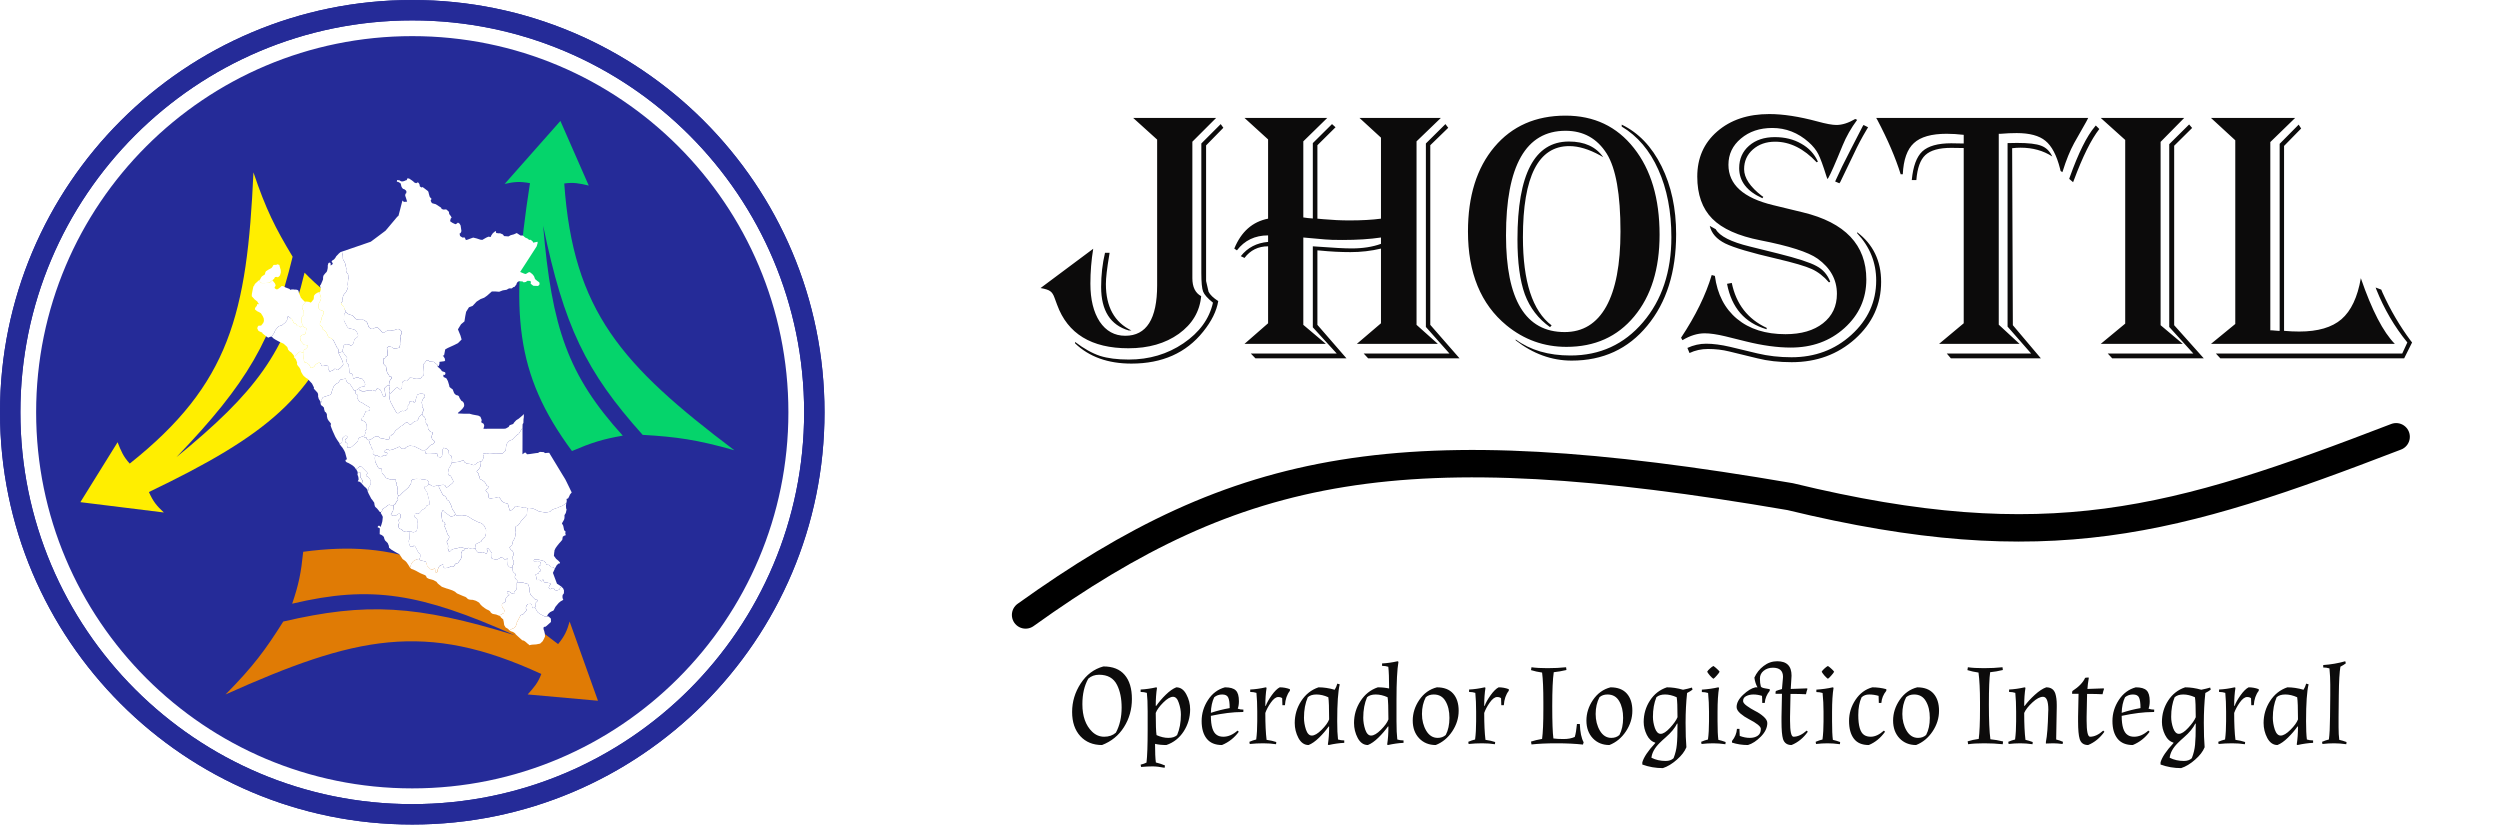 <svg width="256" height="85" viewBox="0 0 256 85" fill="none" xmlns="http://www.w3.org/2000/svg">
<path d="M81.537 42.215C81.537 63.932 63.933 81.536 42.216 81.536C20.5 81.536 2.895 63.932 2.895 42.215C2.895 20.499 20.5 2.894 42.216 2.894C63.933 2.894 81.537 20.499 81.537 42.215Z" fill="#252B98" stroke="white" stroke-width="1.611"/>
<path fill-rule="evenodd" clip-rule="evenodd" d="M84.431 42.215C84.431 65.53 65.53 84.431 42.215 84.431C18.9 84.431 0 65.53 0 42.215C0 18.9 18.9 0 42.215 0C65.53 0 84.431 18.9 84.431 42.215ZM42.215 82.342C64.377 82.342 82.342 64.377 82.342 42.215C82.342 20.054 64.377 2.089 42.215 2.089C20.054 2.089 2.089 20.054 2.089 42.215C2.089 64.377 20.054 82.342 42.215 82.342Z" fill="#252B98"/>
<path fill-rule="evenodd" clip-rule="evenodd" d="M84.431 42.215C84.431 65.53 65.53 84.431 42.215 84.431C18.9 84.431 0 65.53 0 42.215C0 18.9 18.9 0 42.215 0C65.53 0 84.431 18.9 84.431 42.215ZM42.215 82.342C64.377 82.342 82.342 64.377 82.342 42.215C82.342 20.054 64.377 2.089 42.215 2.089C20.054 2.089 2.089 20.054 2.089 42.215C2.089 64.377 20.054 82.342 42.215 82.342Z" fill="#252B98"/>
<path d="M55.431 69.016C43.548 63.527 36.329 65.181 23.098 71.111C25.912 68.265 27.183 66.545 29.006 63.646C37.496 61.673 42.639 61.948 52.691 65.042C43.077 60.765 38.042 59.884 29.919 61.819C30.602 59.819 30.829 58.648 31.047 56.502C40.784 55.196 46.546 57.777 57.149 65.955C57.839 65.113 58.054 64.596 58.331 63.646L61.231 71.756L54.034 71.111C54.708 70.359 55.08 69.934 55.431 69.016Z" fill="#E07B05"/>
<path d="M57.779 18.788C58.697 31.845 63.626 37.372 75.199 46.107C71.349 45.013 69.229 44.729 65.81 44.529C59.989 38.041 57.751 33.402 55.617 23.103C56.504 33.589 58.159 38.425 63.77 44.609C61.688 44.974 60.553 45.34 58.568 46.184C52.73 38.282 52.214 31.99 54.269 18.757C53.198 18.559 52.642 18.619 51.676 18.835L57.384 12.385L60.288 19.002C59.304 18.774 58.752 18.653 57.779 18.788Z" fill="#05D46B"/>
<path d="M13.285 47.472C23.532 39.327 25.3 32.136 25.953 17.651C27.23 21.444 28.195 23.353 29.965 26.285C27.909 34.756 25.351 39.225 18.067 46.812C26.211 40.148 29.261 36.047 31.185 27.921C32.664 29.431 33.608 30.16 35.427 31.32C32.216 40.604 27.32 44.591 15.247 50.384C15.689 51.379 16.054 51.803 16.778 52.478L8.23 51.421L12.042 45.283C12.411 46.223 12.624 46.746 13.285 47.472Z" fill="#FFEE00"/>
<path d="M35.086 36.005L35.008 36.022L34.835 36.085L34.678 36.12V36.013L34.637 35.743L34.57 35.648L34.49 35.568L34.489 35.545L34.173 34.903L34.067 34.743L33.82 34.594L33.73 34.569L33.645 34.521L33.6 34.455L33.574 34.397L33.54 34.308L33.483 34.169L33.343 33.935L33.095 33.75L33.053 33.725L33.063 33.546L32.904 33.41L32.769 33.297V33.071L32.859 32.867L32.927 32.686L32.95 32.505L33.04 32.278L33.154 32.12V31.893L33.04 31.825L32.941 31.797L32.936 31.764L32.814 31.757L32.633 31.576V31.35V31.123L32.723 30.942L32.814 30.784L32.889 30.509L32.865 30.473L32.843 30.424L32.833 30.348L32.746 30.055L32.687 29.913L32.752 29.887L32.795 29.837L32.838 29.628L32.831 29.484L32.787 29.349L32.781 29.286L32.782 29.201L32.814 29.184L32.861 29.127L33.061 28.658L33.076 28.6L33.082 28.533L33.082 28.439L33.087 28.358L33.12 28.238L33.144 28.189L33.311 27.983L33.429 27.863L33.446 27.839L33.484 27.761L33.512 27.672L33.554 27.473L33.568 27.317L33.559 27.232L33.566 27.177L33.606 27.019L33.622 26.963L33.665 26.918L33.737 26.893L33.794 26.899L33.84 26.937L33.862 27.006L33.854 27.173L33.877 27.181L34.046 27.059L34.074 27.007L34.047 26.907L33.989 26.854L33.958 26.772L33.997 26.705L34.06 26.654L34.149 26.602L34.214 26.556L34.34 26.4L34.425 26.248L34.706 25.951L34.875 25.812L35.003 25.767L35.097 26.178L35.108 26.437L35.114 26.518L35.139 26.596L35.24 26.76L35.327 26.934L35.347 27L35.457 27.493L35.443 27.602L35.435 27.703L35.441 27.767L35.457 27.822L35.492 27.892L35.59 28.018L35.619 28.061L35.64 28.109L35.653 28.167L35.676 28.544L35.651 28.596L35.613 29.045L35.609 29.18L35.626 29.236L35.64 29.322L35.619 29.468L35.601 29.543L35.436 29.89L35.373 29.99L35.325 30.029L35.271 30.086L35.224 30.146L35.178 30.218L35.133 30.328L35.097 30.453L35.083 30.602L35.087 30.681L35.108 30.801L34.942 30.988V31.169L35.191 31.373L35.209 31.381L35.235 31.525L35.26 31.6L35.415 31.935L35.441 31.969L35.409 31.984L35.345 32.038L35.287 32.115L35.257 32.166L35.242 32.242L35.219 32.782L35.254 32.875L35.292 32.957L35.56 33.468L35.667 33.588L35.735 33.617L35.806 33.635L35.923 33.659L36.036 33.685L36.137 33.71L36.367 33.791L36.494 33.924L36.558 34.028L36.59 34.102L36.639 34.221L36.68 34.389L36.625 34.494L36.531 34.571L36.436 34.63L36.375 34.676L36.325 34.736L36.284 34.818L36.263 34.891L36.237 34.993L36.21 35.051L36.187 35.064V35.176L36.051 35.334L35.916 35.403L35.734 35.267L35.463 35.244L35.327 35.267L35.19 35.383L35.156 35.639L35.115 35.728L35.071 35.853L35.067 35.949L35.086 36.005Z" fill="white"/>
<path d="M36.143 39.792L36.253 39.991L36.427 39.953L36.406 40.092V40.306L36.584 40.416L36.575 40.751L36.597 40.792L36.735 41.027L36.807 41.118L37.096 41.252L37.352 41.427L37.69 41.616L37.892 41.751L37.878 41.967L37.797 42.061L37.663 42.088L37.472 42.101L37.458 42.12L37.357 42.347L37.207 42.686L37.083 42.708L37.056 42.843L37.015 43.059L37.097 43.046L37.231 43.113L37.393 43.207L37.514 43.41L37.555 43.599L37.568 43.909L37.474 44.03L37.366 44.138L37.42 44.313L37.379 44.475L37.339 44.569L37.268 44.624V44.639L37.162 44.671L36.769 44.831L36.719 44.872L36.682 44.954L36.678 45.044L36.662 45.119L36.631 45.181L36.583 45.241L36.468 45.362L36.001 45.765L35.799 45.84L35.575 45.841L35.53 45.567L35.561 45.453L35.545 45.394L35.37 45.276L35.333 45.112L35.356 45.028L35.424 44.934L35.545 44.853L35.559 44.677L35.437 44.623L35.275 44.65L35.194 44.745L35.087 44.839L35.087 44.845L35.072 44.85L35.057 44.999L35.03 45.231L34.986 45.343L34.787 45.486L34.785 45.461L34.733 45.334L34.661 45.243L34.493 44.996L34.336 44.73L34.06 44.122L33.9 43.712L33.856 43.561L33.884 43.437L33.881 43.362L33.642 43.065L33.542 42.903L33.481 42.656L33.471 42.407L33.382 42.238L33.265 42.153L33.192 41.911L33.174 41.744L33.034 41.6L32.867 41.477L32.805 41.211H32.824L32.908 41.193L32.973 41.038L32.956 40.947L32.967 40.85L33.034 40.736L33.097 40.673L33.148 40.653L33.509 40.536L33.86 40.413L33.935 40.272L33.933 40.211L34.121 39.697L34.215 39.494L34.381 39.345L34.421 39.312L34.507 39.256L34.559 39.237L34.651 39.176L34.858 38.876L35.357 38.779L35.414 38.786L35.427 38.863L35.482 39.027L35.505 39.075L35.559 39.13L35.688 39.251L35.78 39.297L35.832 39.319L36.143 39.792Z" fill="white"/>
<path d="M47.861 56.185L47.714 56.156L47.512 56.138L47.326 56.031L47.286 56.078L47.228 56.035L47.053 56.061L46.77 56.169L46.54 56.183L46.243 56.304L46.136 56.426L45.996 56.499L45.983 56.486L45.959 56.438L45.92 56.263L45.866 56.169L45.893 55.926L45.852 55.697L45.745 55.495L45.852 55.32L45.92 55.212L46.001 55.063V54.941L45.962 54.883L45.846 54.727L45.8 54.626L45.77 54.526L45.616 54.093L45.469 53.804L45.491 53.741L45.582 53.728L45.617 53.686L45.48 53.47L45.4 53.439L45.347 53.419L45.302 53.32L45.279 53.25L45.216 52.822L45.207 52.759L45.199 52.677L45.25 52.439L45.318 52.288L45.368 52.269L45.438 52.308L45.491 52.407L46.142 52.883L46.166 52.888L46.331 52.865L46.56 52.798L46.602 52.648L46.643 52.699L46.783 52.803L47.08 52.811L47.375 52.819L47.459 52.785L47.641 52.776L47.892 52.869L47.982 52.916L48.38 53.174L48.94 53.457L49.256 53.567L49.407 53.664L49.554 53.808L49.583 53.853L49.653 53.984L49.745 54.163L49.763 54.218L49.771 54.281L49.765 54.619L49.745 54.718L49.677 54.941L49.634 55.023L49.577 55.056L49.534 55.087L49.347 55.284L49.319 55.33L49.303 55.406L49.264 55.459L49.126 55.522L48.974 55.595L48.767 55.703L48.694 55.786L48.67 55.851L48.687 55.906L48.728 55.982L48.732 56.085L48.719 56.147L48.571 56.179L48.391 56.211L48.166 56.187L48.074 56.131L47.992 56.102L47.936 56.108L47.861 56.185Z" fill="white"/>
<path d="M51.597 62.778L51.469 62.837L51.306 62.951L51.047 63.027L50.842 62.941L50.785 62.924L50.627 62.896L50.477 62.868L50.399 62.834L50.261 62.731L50.206 62.63L50.166 62.582L50.036 62.492L49.935 62.444L49.856 62.412L49.649 62.282L49.375 62.075L49.207 61.908L49.09 61.746L49.035 61.691L48.794 61.552L48.704 61.51L48.481 61.444L48.391 61.423L48.299 61.42L48.246 61.417L48.163 61.41L48.092 61.401L47.932 61.351L47.87 61.299L47.785 61.213L47.7 61.15L47.642 61.114L47.563 61.089L47.337 61L46.793 60.764L46.589 60.588L46.35 60.467L46.229 60.421L45.842 60.29L45.751 60.269L45.244 60.087L44.912 59.819L44.823 59.742L44.702 59.576L44.379 59.401L44.16 59.335L43.934 59.278L43.805 59.215L43.742 59.179L43.682 59.123L43.658 59.043L43.578 58.93L43.488 58.882L43.182 58.757L43.021 58.684L42.742 58.533L42.601 58.452L42.304 58.316L42.112 58.246L42.044 58.179L41.984 58.116L42.044 57.962L42.125 57.719L42.328 57.463L42.57 57.328L42.687 57.27L42.924 57.233L42.929 57.251L42.949 57.243L42.965 57.319L43.015 57.37L43.116 57.398L43.182 57.408L43.392 57.457L43.612 57.515L43.69 57.751L43.756 57.963L44.05 58.254L44.126 58.3L44.208 58.32L44.286 58.321L44.343 58.305L44.418 58.256L44.479 58.207L44.538 58.196L44.578 58.357L44.592 58.551L44.617 58.623L44.705 58.621L44.798 58.567L44.817 58.346L44.925 58.117L44.992 57.969L45.235 57.847L45.383 57.78L45.37 57.928L45.437 58.117L45.546 58.179L45.893 58.136L46.037 58.069L46.096 58.035L46.206 57.981L46.266 57.987L46.367 58.043L46.489 57.989L46.557 57.854L46.665 57.719L46.894 57.665L47.015 57.49L47.177 57.274L47.258 57.086L47.231 56.91L47.218 56.708L47.272 56.532L47.353 56.398L47.447 56.357L47.595 56.317L47.637 56.148L47.717 56.155L47.864 56.184L47.939 56.107L47.995 56.102L48.077 56.13L48.169 56.186L48.394 56.21L48.574 56.178L48.722 56.146L48.703 56.261L48.737 56.335L48.835 56.458L48.893 56.527L48.936 56.557L49.088 56.593L49.155 56.591L49.43 56.537L49.694 56.641L49.739 56.696L49.807 56.693L49.872 56.594L49.917 56.446L49.913 56.34L49.878 56.281L49.851 56.221L49.89 56.142L49.962 56.137L50.018 56.172L50.227 56.435L50.377 56.643L50.364 57.038L50.331 57.096L50.34 57.159L50.421 57.208L50.474 57.227L50.834 57.324L51.082 57.208L51.234 57.117L51.24 57.057L51.509 57.132L51.603 57.212L51.682 57.295L51.74 57.329L51.795 57.318L51.854 57.249L51.894 57.215L51.957 57.199L51.999 57.214L52.019 57.402L51.992 57.874L52.154 58.063L52.316 58.104L52.488 58.082L52.484 58.231L52.516 58.5L52.59 58.602L52.642 58.658L52.706 58.705L52.757 58.745L52.791 58.786L52.809 58.84L52.798 58.899L52.731 59.007L52.712 59.111L52.848 59.337L52.948 59.412L52.977 59.472L52.963 59.549L52.938 59.636L52.92 59.75L52.92 59.88L52.925 60.013L52.922 60.121L52.916 60.192L52.896 60.328L52.857 60.392L52.791 60.472L52.733 60.526L52.677 60.579L52.646 60.642V60.709L52.668 60.776L52.572 60.815L52.397 60.761L52.194 60.612L52.086 60.558H51.965L51.911 60.653L51.965 60.734L52.059 60.828L52.127 60.868L52.156 60.931L52.003 61.004L51.754 61.344L51.779 61.503L51.754 61.643L51.692 61.673L51.604 61.705L51.437 61.843L51.406 61.887L51.39 61.943L51.392 62.01L51.413 62.097L51.5 62.285L51.548 62.331L51.67 62.498L51.597 62.778Z" fill="white"/>
<path d="M45.537 58.178L45.428 58.116L45.361 57.928L45.374 57.779L45.226 57.847L44.983 57.968L44.916 58.116L44.808 58.346L44.789 58.566L44.696 58.62L44.608 58.622L44.583 58.55L44.568 58.356L44.529 58.195L44.47 58.206L44.409 58.255L44.334 58.304L44.277 58.32L44.199 58.319L44.117 58.3L44.041 58.254L43.747 57.962L43.681 57.751L43.603 57.514L43.383 57.457L43.173 57.407L43.107 57.398L43.006 57.37L42.956 57.318L42.94 57.242L43.002 57.124L43.025 57.034L43.033 56.969V56.842L43.023 56.763L43.017 56.747L42.846 56.599L42.697 56.303L42.549 56.019L42.468 55.911L42.37 55.877L42.339 55.92L42.279 55.969L42.103 55.988L42.1 55.973L41.996 55.965L41.888 55.669L41.848 55.385L41.915 55.224L41.942 54.913L41.965 54.447L41.983 54.453L41.983 54.441H42.09L42.32 54.509L42.603 54.428L42.657 54.32L42.751 54.05L42.765 53.767L42.773 53.58L42.764 53.562L42.745 53.464L42.75 53.377L42.777 53.277L42.711 53.189L42.584 53.024L42.539 52.993L42.477 52.963L42.418 52.915L42.501 52.629L42.769 52.549L42.836 52.58L42.843 52.595L42.927 52.553L43.089 52.378L43.21 52.216L43.372 52.135L43.56 52.014L43.682 51.771L43.884 51.704L44.013 51.611L43.957 51.517L43.977 51.442L43.925 51.178L43.857 50.908L43.776 50.611L43.706 50.347L43.671 50.297L43.616 50.289L43.587 50.193L43.48 50.058L43.427 50.01L43.503 49.796L43.514 49.774L43.682 49.788L43.817 49.694L43.887 49.618L43.887 49.62L44.005 49.606L44.208 49.755L44.424 49.795L44.585 49.768L44.693 49.701H44.869L44.95 49.714L44.942 49.835L44.92 49.833L44.973 49.948L45.316 50.627L45.451 50.781L45.495 50.749L45.634 50.881L45.668 50.922L45.752 51.1L45.772 51.173L45.961 51.299L46.123 51.596L46.244 51.879L46.312 52.149L46.487 52.378L46.608 52.58L46.595 52.644L46.596 52.646L46.554 52.796L46.325 52.863L46.16 52.886L46.136 52.882L45.485 52.405L45.432 52.306L45.362 52.267L45.312 52.286L45.244 52.437L45.193 52.676L45.201 52.757L45.21 52.821L45.273 53.249L45.296 53.318L45.341 53.417L45.394 53.437L45.474 53.468L45.611 53.685L45.576 53.726L45.485 53.739L45.463 53.802L45.61 54.091L45.764 54.524L45.794 54.624L45.84 54.725L45.956 54.881L45.995 54.939V55.062L45.914 55.21L45.846 55.318L45.739 55.493L45.846 55.696L45.887 55.925L45.86 56.168L45.914 56.261L45.953 56.436L45.977 56.485L45.99 56.498L46.13 56.424L46.237 56.303L46.534 56.181L46.764 56.168L47.047 56.06L47.222 56.033L47.28 56.076L47.32 56.029L47.506 56.137L47.628 56.147L47.586 56.316L47.438 56.356L47.343 56.397L47.263 56.532L47.209 56.707L47.222 56.909L47.249 57.085L47.168 57.273L47.006 57.489L46.885 57.665L46.656 57.719L46.548 57.853L46.48 57.988L46.358 58.043L46.257 57.986L46.197 57.98L46.087 58.034L46.028 58.068L45.884 58.136L45.537 58.178Z" fill="white"/>
<path d="M32.719 30.942L32.629 31.123V31.35V31.576L32.81 31.757L32.932 31.764L32.937 31.797L33.036 31.825L33.149 31.893V32.119L33.036 32.278L32.946 32.504L32.923 32.685L32.855 32.867L32.764 33.07V33.297L32.9 33.41L33.059 33.546L33.049 33.725L33.091 33.75L33.339 33.935L33.479 34.169L33.536 34.308L33.57 34.396L33.596 34.455L33.641 34.521L33.726 34.568L33.816 34.594L34.063 34.743L34.169 34.903L34.485 35.545L34.486 35.568L34.566 35.648L34.633 35.743L34.674 36.012V36.12L34.666 36.122L34.674 36.161L34.755 36.336L34.876 36.565L34.997 36.808L35.105 37.091L35.146 37.334L35.051 37.469L34.943 37.59L34.795 37.739L34.705 37.769L34.668 37.854L34.537 37.887L34.44 37.802L34.281 37.757L34.1 37.915L33.919 37.983L33.75 38.068L33.733 37.988L33.719 37.933L33.615 37.868L33.602 37.689V37.508L33.466 37.417H33.353L33.059 37.485L32.9 37.44L32.855 37.236L32.674 37.123L32.538 37.191L32.38 37.281L32.244 37.417L32.199 37.508L32.085 37.598L31.927 37.666L31.783 37.657L31.788 37.637L31.779 37.579L31.676 37.366L31.442 37.171L31.39 37.152L31.224 37.115L31.192 37.106L31.112 36.896V36.738L31.063 36.668L31.064 36.662L31.041 36.223L31.037 36.154L31.094 36.133L31.116 36.048L31.105 35.969L31.12 35.828L31.286 35.748L31.503 35.529L31.516 35.43L31.485 35.372L31.324 35.332L31.118 35.3L30.771 34.887L30.73 34.542L30.741 34.485L30.784 34.413L30.845 34.362L30.911 34.321L31.029 34.269L31.118 34.28H31.192L31.254 34.188L31.293 34.082L31.38 33.659L31.358 33.611L31.125 33.497L31.109 33.501L31.071 33.46L31.023 33.334L31.034 33.326L31.007 33.245L30.982 33.2L30.938 33.155L30.901 33.087L30.85 32.87L30.901 32.458L31.057 32.269L31.113 32.276L31.099 31.851L31.007 31.724L30.918 31.411L31.131 31.104L31.281 30.938L31.335 30.887L31.408 30.883L31.46 30.887L31.674 30.916L31.77 30.98L31.838 30.968L31.904 30.908L32.117 30.641L32.143 30.421L32.143 30.314L32.175 30.252L32.252 30.151L32.295 30.11L32.387 30.045L32.472 29.988L32.533 29.962L32.645 29.924L32.683 29.913L32.742 30.054L32.829 30.348L32.839 30.423L32.861 30.472L32.885 30.508L32.81 30.784L32.719 30.942Z" fill="white"/>
<path d="M37.048 49.438L37.012 49.502L36.957 49.441L36.912 49.386L36.853 49.354L36.767 49.312L36.632 49.294L36.721 49.109L36.712 48.977L36.69 48.83L36.605 48.592L36.634 48.419L36.606 48.34L36.873 48.36L36.886 48.831L36.981 48.993L37.102 49.182L37.142 49.317L37.048 49.438Z" fill="white"/>
<path d="M47.55 47.309L47.619 47.366L47.822 47.476L48.181 47.516L48.362 47.595L48.49 47.629L48.592 47.6L48.772 47.482L48.915 47.352L49.207 47.252L49.237 47.256V47.483L49.183 47.794L49.062 47.996L48.886 48.185L48.805 48.279L48.981 48.481L49.028 48.562L49.005 48.667L49.089 48.765L49.142 49.048L49.358 49.156L49.601 49.331L49.749 49.533L49.83 49.722L50.033 49.817L49.964 49.953L49.981 49.958L49.995 49.969L49.911 50.046L49.722 50.194L49.79 50.302L49.898 50.45L49.992 50.545L50.019 50.788L50.033 50.95L50.181 51.057L50.283 51.047L50.289 51.057L50.451 51.004L50.666 50.99L50.963 50.909L51.085 50.896L51.246 51.084L51.381 51.314L51.597 51.462L51.84 51.543L51.988 51.57L52.02 51.677L52.048 51.692L52.056 51.826L52.136 52.069L52.177 52.258L52.298 52.285L52.46 52.177L52.568 52.082L52.67 51.962L52.695 51.967L52.73 51.853L52.838 51.813L53.04 51.894L53.35 51.921L53.607 52.002L53.783 51.994L53.788 51.987L53.998 52.029L53.971 52.406L53.957 52.689L53.701 52.972L53.485 53.215L53.296 53.445L53.215 53.593L53.027 53.809L52.811 53.903L52.784 54.092L52.77 54.254L52.824 54.496L52.784 54.753L52.743 54.995L52.663 55.198L52.514 55.441L52.474 55.683L52.406 55.859L52.231 55.98L52.163 56.088L52.223 56.147L52.222 56.158L52.301 56.281L52.363 56.349L52.431 56.366L52.551 56.545L52.595 56.821L52.561 56.888L52.509 56.964L52.494 57.019L52.513 57.306L52.538 57.353L52.584 57.418L52.6 57.474L52.608 57.556L52.609 57.61L52.593 57.83L52.472 57.896L52.485 58.016L52.484 58.083L52.312 58.104L52.15 58.064L51.988 57.875L52.015 57.403L51.995 57.215L51.953 57.2L51.891 57.215L51.85 57.249L51.791 57.318L51.736 57.33L51.679 57.296L51.599 57.212L51.505 57.133L51.236 57.058L51.231 57.117L51.078 57.209L50.831 57.324L50.471 57.228L50.417 57.209L50.336 57.16L50.327 57.096L50.36 57.038L50.373 56.643L50.223 56.435L50.014 56.172L49.958 56.138L49.886 56.142L49.847 56.221L49.874 56.282L49.909 56.341L49.913 56.446L49.868 56.594L49.804 56.694L49.736 56.697L49.691 56.642L49.426 56.537L49.151 56.592L49.084 56.593L48.932 56.557L48.889 56.528L48.832 56.459L48.733 56.336L48.699 56.262L48.718 56.147L48.731 56.084L48.728 55.981L48.686 55.905L48.669 55.851L48.694 55.786L48.766 55.703L48.973 55.594L49.126 55.522L49.264 55.458L49.302 55.405L49.319 55.33L49.347 55.283L49.533 55.087L49.576 55.056L49.633 55.022L49.676 54.941L49.745 54.718L49.764 54.618L49.771 54.281L49.762 54.217L49.745 54.162L49.652 53.983L49.582 53.852L49.554 53.808L49.406 53.663L49.255 53.567L48.939 53.456L48.379 53.174L47.981 52.916L47.891 52.868L47.64 52.776L47.458 52.785L47.374 52.819L47.079 52.811L46.782 52.802L46.642 52.698L46.6 52.645L46.614 52.581L46.492 52.379L46.317 52.15L46.25 51.88L46.128 51.597L45.966 51.3L45.778 51.174L45.758 51.101L45.673 50.923L45.639 50.882L45.5 50.75L45.456 50.782L45.322 50.628L44.978 49.949L44.926 49.834L44.947 49.836L44.954 49.734L45.225 49.662L45.4 49.648L45.521 49.675L45.59 49.732L45.593 49.731L45.656 49.864L45.737 49.931L45.926 49.797L46.115 49.648L46.317 49.486L46.438 49.324L46.331 49.068L46.223 48.906L46.196 48.812L46.126 48.71L45.993 48.677L45.913 48.623L45.872 48.407L45.905 48.267L45.885 48.26L45.939 48.07L45.989 47.887L46.006 47.87L46.054 47.809L46.085 47.767L46.126 47.699L46.221 47.503L46.251 47.423L46.273 47.343L46.328 47.366L46.734 47.318L46.797 47.309L46.983 47.28L47.075 47.264L47.159 47.239L47.224 47.216L47.279 47.17L47.476 47.134L47.55 47.309Z" fill="white"/>
<path d="M36.571 40.752L36.58 40.416L36.402 40.306V40.092L36.424 39.953L36.525 39.931L36.729 39.795L36.865 40.004L36.896 39.991L36.971 39.987L37.02 40.019L37.044 40.079H37.147H37.309H37.411L37.399 40.032L37.499 40.021L37.725 39.976L37.906 40.021L38.155 39.931L38.336 39.998L38.45 40.066L38.54 39.885L38.631 39.772L38.738 39.825L38.742 39.795L38.86 39.89L38.942 39.919L39.041 40.089L39.207 40.508L39.274 40.598L39.404 40.614L39.45 40.58L39.494 40.508L39.446 40.315L39.378 39.749L39.604 39.523L39.847 39.435L39.936 39.575L39.927 39.586L39.901 39.647L39.877 39.807L39.865 39.918L39.844 39.992L39.836 40.021L39.858 40.146L39.917 40.303L39.92 40.301L39.912 40.51L39.871 40.755L39.95 41.051L40.093 41.37L40.136 41.416L40.175 41.503L40.188 41.575L40.235 41.616L40.276 41.697L40.411 41.94L40.519 42.129L40.626 42.277L40.761 42.319L40.81 42.294L40.931 42.198L41.182 42.067L41.328 42.102L41.53 42.048L41.665 41.926L41.773 41.819L41.759 41.549L41.894 41.387L41.927 41.15L41.947 41.121L42.11 41.09L42.299 41.063L42.366 41.198H42.487L42.555 41.077L42.568 40.902L42.663 40.645L42.718 40.434L42.744 40.416L42.953 40.331L43.011 40.317L43.099 40.31L43.242 40.32L43.34 40.333L43.388 40.357L43.452 40.419L43.49 40.507L43.507 40.594L43.499 40.661L43.376 40.741L43.224 41.036L43.183 41.231L43.229 41.428V41.697L43.337 41.832L43.391 42.034L43.283 42.169L43.229 42.318L43.233 42.355L43.175 42.412L43.027 42.587L42.892 42.736L42.838 42.925L42.744 43.032L42.663 43.113L42.501 43.127L42.366 43.221L42.285 43.262L42.246 43.34L42.2 43.335L42.15 43.41L42.016 43.504L41.894 43.41L41.836 43.322L41.811 43.329L41.746 43.275L41.584 43.262L41.449 43.37L41.287 43.491L41.134 43.614L41.081 43.623L41.049 43.625L40.842 43.815L40.667 43.963L40.532 44.057L40.397 44.246L40.276 44.449L40.187 44.498L40.127 44.502L40.06 44.61L39.925 44.664L39.885 44.867L39.843 44.986L39.829 44.992L39.817 45.028L39.628 45.015L39.386 44.947L39.251 44.907L38.995 44.88L38.873 44.826L38.738 44.691L38.549 44.678L38.347 44.745L38.145 44.88L37.969 45.001L37.74 45.056L37.733 45.048L37.696 45.053L37.629 45.028L37.579 44.987L37.552 44.942L37.529 44.815L37.471 44.775L37.359 44.801L37.293 44.761L37.263 44.684L37.265 44.639V44.624L37.336 44.57L37.376 44.475L37.416 44.314L37.363 44.138L37.471 44.03L37.565 43.909L37.551 43.599L37.511 43.41L37.39 43.208L37.228 43.113L37.094 43.046L37.012 43.059L37.052 42.844L37.079 42.709L37.204 42.687L37.354 42.347L37.455 42.121L37.469 42.102L37.659 42.088L37.794 42.061L37.875 41.967L37.889 41.751L37.686 41.616L37.349 41.428L37.093 41.252L36.804 41.118L36.732 41.027L36.594 40.792L36.571 40.752Z" fill="white"/>
<path d="M44.027 51.612L43.898 51.705L43.696 51.772L43.574 52.015L43.386 52.136L43.224 52.217L43.102 52.379L42.94 52.554L42.857 52.596L42.85 52.581L42.782 52.55L42.515 52.63L42.431 52.916L42.491 52.964L42.553 52.994L42.597 53.025L42.725 53.19L42.791 53.278L42.764 53.378L42.758 53.465L42.778 53.563L42.787 53.581L42.779 53.768L42.765 54.051L42.671 54.321L42.617 54.429L42.334 54.51L42.104 54.442H41.996L41.997 54.454L41.916 54.429H41.727L41.622 54.478L41.603 54.456H41.443L41.228 54.334L41.169 54.239L41.155 54.237L40.892 54.114L40.813 53.973L40.801 53.717L40.883 53.559L40.821 53.243L40.886 53.164L40.94 53.125L40.969 53.081L41.008 52.991L41.008 52.928L40.987 52.919L41.025 52.81L41.012 52.689L40.931 52.608L40.769 52.622L40.634 52.73L40.535 52.802L40.514 52.801L40.396 52.806L40.313 52.814L40.249 52.815L40.203 52.79L40.192 52.752L40.108 52.757L40.027 52.649L40.135 52.5L40.243 52.312L40.284 52.082V51.92L40.305 51.797L40.305 51.797L40.297 51.718L40.459 51.651L40.526 51.502L40.594 51.408L40.675 51.26L40.769 51.165L40.729 51.044L40.756 50.868L40.81 50.751L40.77 50.723L40.766 50.713H40.971L41.241 50.43L41.551 50.16L41.835 49.904L42.064 49.553L42.084 49.504L42.091 49.5L42.118 49.189L42.266 49.095L42.611 49.041L42.981 49.054L43.102 49.041L43.15 49.077L43.17 49.081H43.372L43.736 49.162L43.885 49.297L43.925 49.472L43.83 49.498L43.901 49.619L43.831 49.695L43.696 49.789L43.527 49.775L43.517 49.797L43.441 50.011L43.493 50.059L43.601 50.194L43.63 50.29L43.685 50.298L43.72 50.348L43.79 50.612L43.871 50.909L43.938 51.179L43.991 51.443L43.971 51.518L44.027 51.612Z" fill="white"/>
<path d="M39.863 51.678L40.012 51.732H40.268L40.287 51.799L40.299 51.797L40.277 51.92V52.082L40.237 52.312L40.129 52.5L40.021 52.649L40.102 52.757L40.186 52.752L40.197 52.79L40.243 52.815L40.307 52.814L40.39 52.806L40.508 52.801L40.529 52.802L40.628 52.73L40.763 52.622L40.925 52.608L41.006 52.689L41.019 52.811L40.98 52.919L41.002 52.928L41.002 52.991L40.963 53.081L40.934 53.125L40.88 53.164L40.815 53.244L40.877 53.559L40.794 53.717L40.807 53.973L40.885 54.114L41.148 54.237L41.163 54.239L41.221 54.335L41.437 54.456H41.597L41.616 54.478L41.72 54.429H41.909L41.972 54.448L41.95 54.914L41.923 55.225L41.855 55.386L41.896 55.67L42.004 55.966L42.107 55.974L42.111 55.989L42.286 55.97L42.347 55.921L42.378 55.878L42.476 55.913L42.557 56.02L42.705 56.304L42.853 56.6L43.025 56.748L43.031 56.764L43.041 56.843V56.97L43.032 57.036L43.009 57.125L42.948 57.243L42.928 57.251L42.922 57.234L42.686 57.27L42.569 57.329L42.326 57.464L42.124 57.72L42.043 57.962L41.983 58.116L41.974 58.107L41.839 57.879L41.649 57.601L41.616 57.559L41.573 57.511L41.482 57.427L41.224 57.244L40.947 56.825L40.9 56.77L40.832 56.717L40.771 56.682L40.672 56.634L40.402 56.477L40.08 56.286L39.837 56.088L39.829 55.989L39.816 55.885L39.704 55.612L39.486 55.392L39.444 55.36L39.362 55.192L39.305 54.973L39.141 54.824L39.074 54.782L38.879 54.699L38.895 54.108L38.784 54.038L38.668 53.999L38.709 53.866L38.818 53.825L38.887 53.86L38.962 53.97L39.053 53.739L39.076 53.66L39.146 53.411L39.166 53.262L39.199 52.936L39.159 52.832L39.034 52.605L39.013 52.584L38.994 52.556L39 52.434L39.095 52.352L39.203 52.109L39.378 52.001L39.567 51.867L39.702 51.745L39.863 51.678Z" fill="white"/>
<path d="M42.22 45.668L42.255 45.685L42.381 45.676L42.691 45.838L42.88 45.932L43.083 46.027L43.193 46.105L43.311 46.094L43.398 46.092L43.509 46.101L43.541 46.268L43.563 46.383L43.576 46.421L43.757 46.485H44.027L44.391 46.458L44.446 46.474L44.538 46.448L44.753 46.415L44.782 46.58L44.849 46.782L45.106 46.836L45.227 46.769L45.281 46.593L45.294 46.35V46.216L45.289 46.102L45.311 46.071L45.365 45.963L45.423 45.853L45.753 45.953L45.844 46.026L45.938 46.149L45.949 46.166L45.955 46.344L45.982 46.573L46.127 46.613L46.126 46.619L46.238 46.708L46.292 47.099L46.27 47.34L46.275 47.343L46.254 47.423L46.224 47.502L46.128 47.698L46.087 47.767L46.057 47.809L46.008 47.87L45.992 47.887L45.942 48.07L45.887 48.26L45.908 48.267L45.874 48.407L45.915 48.623L45.996 48.677L46.128 48.71L46.198 48.812L46.225 48.906L46.333 49.068L46.441 49.324L46.319 49.486L46.117 49.648L45.928 49.796L45.739 49.931L45.658 49.864L45.595 49.731L45.592 49.732L45.524 49.675L45.402 49.648L45.227 49.661L44.956 49.734L44.957 49.715L44.876 49.702H44.701L44.593 49.769L44.431 49.796L44.215 49.756L44.013 49.608L43.895 49.621L43.824 49.499L43.919 49.473L43.878 49.297L43.73 49.163L43.366 49.082H43.164L43.144 49.078L43.096 49.041L42.975 49.055L42.605 49.041L42.26 49.095L42.111 49.189L42.085 49.5L42.078 49.504L42.057 49.554L41.828 49.904L41.545 50.16L41.235 50.43L40.965 50.713H40.76L40.74 50.656L40.745 50.629L40.694 50.518L40.681 50.181L40.732 49.915L40.718 49.889L40.568 49.61L40.574 49.55L40.616 49.486L40.596 49.408L40.542 49.364L40.534 49.102H40.142L40.068 49.127L39.981 49.088L39.904 49.067L39.856 49.077L39.765 49.021L39.52 48.941L39.502 48.895L39.297 48.633L39.141 48.481L39.121 48.432L39.109 48.256L39.102 48.097L39.08 48.011L39.02 47.97L38.964 47.979L38.871 47.976L38.758 47.928L38.671 47.781L38.422 47.276L38.391 46.956L38.392 46.883L38.409 46.752L38.415 46.701L38.391 46.644L38.551 46.62L38.699 46.661L38.749 46.748L38.776 46.744L38.816 46.738L38.915 46.809L39.091 46.782L39.225 46.647L39.414 46.674L39.603 46.593L39.657 46.458L39.63 46.337L39.414 46.35L39.399 46.206H39.399L39.428 46.108L39.509 46.081L39.603 46L39.738 46.013L39.859 46.108L40.048 46.067L40.25 46.027L40.412 45.946L40.696 45.838L40.871 45.744H40.938L41.046 45.865L41.127 45.956L41.182 45.951L41.301 45.962L41.37 45.96L41.44 45.941L41.498 45.92L41.545 45.838L41.653 45.771L41.869 45.663L42.044 45.636L42.121 45.665L42.22 45.668Z" fill="white"/>
<path d="M35.756 37.706L35.769 37.935L35.796 38.205L35.908 38.222L35.913 38.24L36.012 38.245L36.106 38.326L36.147 38.582L36.177 38.776H36.209L36.48 38.663L36.684 38.64L36.843 38.754L37.114 38.799L37.25 39.003L37.341 39.138L37.409 39.388L37.353 39.415L37.371 39.501L37.37 39.55L37.295 39.569L37.047 39.614L36.843 39.682L36.73 39.795L36.526 39.931L36.25 39.992L36.141 39.793L35.829 39.319L35.777 39.298L35.686 39.252L35.557 39.13L35.502 39.075L35.48 39.028L35.424 38.863L35.411 38.787L35.354 38.78L34.855 38.876L34.648 39.176L34.556 39.238L34.505 39.257L34.418 39.312L34.379 39.346L34.212 39.494L34.119 39.697L33.931 40.212L33.932 40.272L33.857 40.413L33.506 40.536L33.146 40.654L33.095 40.674L33.032 40.737L32.964 40.85L32.954 40.948L32.97 41.039L32.906 41.193L32.821 41.211H32.802L32.808 41.194L32.804 41.102L32.642 40.852L32.567 40.578L32.577 40.514L32.573 40.389L32.546 40.288L32.523 40.227L32.338 40.017L32.127 39.788L32.15 39.724L32.146 39.671L31.95 39.278L31.526 38.821L31.481 38.777L31.422 38.746L31.37 38.725L31.173 38.561L31.116 38.512L31.063 38.456L30.976 38.329L30.832 38.08L30.79 37.916L30.761 37.823L30.645 37.619L30.562 37.523L30.518 37.476L30.422 37.321L30.409 37.233L30.431 37.157L30.377 36.994L30.357 36.942L30.293 36.792L30.264 36.749L30.109 36.596L30.177 36.518L30.538 36.145L30.642 36.052L30.701 36.021L30.955 36.084L31.04 36.155L31.044 36.224L31.067 36.663L31.066 36.669L31.115 36.739V36.897L31.195 37.106L31.227 37.116L31.393 37.153L31.445 37.171L31.678 37.367L31.782 37.579L31.791 37.638L31.786 37.658L31.93 37.667L32.088 37.599L32.202 37.508L32.247 37.418L32.383 37.282L32.541 37.191L32.677 37.123L32.858 37.237L32.903 37.441L33.062 37.486L33.356 37.418H33.469L33.605 37.508V37.69L33.618 37.869L33.722 37.934L33.736 37.989L33.753 38.069L33.922 37.984L34.103 37.916L34.284 37.757L34.443 37.803L34.54 37.887L34.671 37.855L34.708 37.769L34.798 37.739L34.946 37.591L35.054 37.47L35.149 37.335L35.108 37.092L35 36.809L34.879 36.566L34.758 36.337L34.677 36.161L34.669 36.123L34.834 36.085L35.007 36.022L35.084 36.005L35.097 36.043L35.137 36.089L35.176 36.112L35.283 36.299L35.512 36.576L35.551 36.65L35.536 36.723L35.469 36.856L35.48 36.991L35.548 37.173L35.589 37.257L35.673 37.312L35.699 37.324L35.715 37.557L35.756 37.706Z" fill="white"/>
<path d="M30.392 33.306L30.464 33.391L30.475 33.388L30.552 33.37L30.737 33.44L30.775 33.522L30.83 33.49L31.028 33.334L31.075 33.459L31.113 33.5L31.129 33.497L31.362 33.61L31.384 33.658L31.297 34.081L31.258 34.187L31.196 34.279H31.122L31.033 34.269L30.915 34.32L30.849 34.361L30.788 34.413L30.745 34.484L30.735 34.541L30.775 34.887L31.122 35.299L31.328 35.332L31.489 35.371L31.52 35.43L31.507 35.529L31.291 35.748L31.124 35.828L31.11 35.968L31.12 36.047L31.098 36.132L31.041 36.153L30.956 36.083L30.702 36.019L30.643 36.051L30.539 36.143L30.178 36.516L30.111 36.595L30.106 36.52L30.095 36.428L30.054 36.361L29.83 36.091L29.771 36.05L29.677 35.991L29.535 35.844L29.498 35.793L29.456 35.642L29.412 35.53L29.061 35.212L28.992 35.172L28.864 35.117L28.544 34.965L28.194 34.773L28 34.65L27.922 34.564L27.861 34.518L27.793 34.476L27.819 34.458L27.886 34.367L28.02 34.169L28.11 34.026L28.137 33.925L28.199 33.804L28.343 33.622L28.453 33.497L28.512 33.442L28.558 33.41L28.65 33.371L28.883 33.299L28.93 33.255L29.073 33.141L29.192 33.05L29.351 32.85L29.402 32.76L29.42 32.555L29.465 32.489L29.461 32.433L29.491 32.381L29.541 32.411L29.602 32.457L29.89 32.687L30.015 32.918L30.065 33.065L30.171 33.112L30.262 33.141L30.33 33.192L30.392 33.306Z" fill="white"/>
<path d="M40.728 49.915L40.677 50.181L40.69 50.518L40.741 50.628L40.736 50.656L40.76 50.723L40.8 50.751L40.745 50.868L40.718 51.044L40.759 51.165L40.665 51.259L40.584 51.408L40.516 51.502L40.449 51.651L40.287 51.718L40.295 51.797L40.283 51.799L40.264 51.731H40.008L39.859 51.678L39.698 51.745L39.563 51.866L39.374 52.001L39.199 52.109L39.091 52.352L38.996 52.434L38.996 52.433L38.892 52.424L38.684 52.161L38.618 52.081L38.55 52.016L38.467 51.944L38.431 51.906L38.395 51.853L38.362 51.732L38.342 51.644L38.323 51.478L38.11 51.175L38.021 51.074L37.729 50.512L37.635 50.271L37.738 50.194L37.711 49.951L37.846 49.776L37.954 49.574L37.967 49.236L37.846 49.021L37.671 48.818L37.482 48.737L37.549 48.535L37.657 48.508L37.59 48.373L37.387 48.171L37.185 47.969L37.01 47.793L36.834 47.753L36.7 47.888L36.565 47.955L36.471 48.083L36.301 47.831L36.121 47.674L35.837 47.501L35.673 47.409L35.623 47.386L35.538 47.359L35.417 47.274L35.371 47.156L35.414 47.07L35.499 47.061L35.512 46.967L35.336 46.325L35.232 46.11L35.068 45.845L34.954 45.71L34.781 45.487L34.98 45.343L35.025 45.231L35.052 44.999L35.067 44.851L35.082 44.846L35.081 44.84L35.189 44.745L35.27 44.651L35.432 44.624L35.553 44.678L35.54 44.853L35.418 44.934L35.351 45.029L35.327 45.113L35.365 45.277L35.54 45.395L35.556 45.454L35.525 45.568L35.57 45.842L35.793 45.84L35.996 45.766L36.462 45.362L36.577 45.242L36.626 45.182L36.656 45.12L36.672 45.044L36.676 44.954L36.714 44.873L36.763 44.831L37.156 44.672L37.263 44.639L37.261 44.684L37.291 44.761L37.356 44.801L37.469 44.775L37.527 44.815L37.55 44.942L37.577 44.987L37.627 45.028L37.694 45.053L37.73 45.048L37.775 45.099L37.816 45.201L37.842 45.289L37.851 45.386L37.883 45.453L37.95 45.539L37.976 45.602L37.996 45.689L38.004 45.769L38.029 45.85L38.065 45.903L38.176 46.02L38.195 46.097L38.198 46.183L38.203 46.247L38.201 46.348L38.185 46.423L38.217 46.498L38.259 46.53L38.37 46.601L38.411 46.701L38.405 46.752L38.388 46.882L38.387 46.956L38.419 47.276L38.667 47.781L38.754 47.928L38.867 47.976L38.96 47.979L39.017 47.97L39.076 48.011L39.098 48.097L39.105 48.256L39.117 48.431L39.138 48.48L39.294 48.633L39.498 48.895L39.516 48.941L39.761 49.021L39.852 49.077L39.9 49.067L39.977 49.087L40.064 49.127L40.139 49.102H40.53L40.538 49.364L40.593 49.407L40.612 49.486L40.57 49.549L40.564 49.61L40.714 49.889L40.728 49.915Z" fill="white"/>
<path d="M37.645 50.271L37.639 50.256L37.612 50.132L37.555 50.053L37.461 49.946L37.312 49.819L37.024 49.502L37.06 49.439L37.154 49.317L37.114 49.182L36.992 48.994L36.898 48.832L36.884 48.36L36.618 48.34L36.578 48.228L36.48 48.083L36.574 47.955L36.709 47.888L36.844 47.753L37.019 47.793L37.195 47.969L37.397 48.171L37.599 48.373L37.667 48.508L37.559 48.535L37.491 48.737L37.68 48.818L37.855 49.021L37.977 49.236L37.963 49.574L37.855 49.776L37.721 49.951L37.748 50.194L37.645 50.271Z" fill="white"/>
<path d="M41.894 18.282L42.192 18.481L42.348 18.603L42.406 18.675L42.607 18.761L42.656 18.743L42.729 18.693L42.783 18.679L42.833 18.698L42.893 18.769L42.933 18.834L42.965 18.908L42.976 18.964L42.979 19.02L42.997 19.092L43.193 19.207L43.258 19.148L43.388 19.236L43.809 19.557L43.854 19.62L43.869 19.645L43.901 19.787L43.95 19.974L44.009 20.167L44.075 20.239L44.185 20.351L44.143 20.467L44.095 20.547L44.166 20.692L44.203 20.759L44.268 20.815L44.623 20.912L45.163 21.26L45.233 21.405L45.462 21.468L45.563 21.441L45.716 21.454L45.968 21.687L45.989 21.844L46.002 21.924L46.06 21.989L46.171 22.14L46.248 22.288L46.171 22.356L46.145 22.401L46.092 22.642L46.136 22.689L46.327 22.817L46.635 22.962L46.784 22.891L46.892 22.791L47.058 22.9L47.167 23.091L47.25 23.659L47.2 23.799L47.139 23.88L47.06 23.917L47.103 24.128L47.13 24.175L47.21 24.237L47.392 24.338L47.464 24.315L47.569 24.311L47.651 24.448L47.704 24.583L47.877 24.541L48.216 24.413L48.456 24.329L48.815 24.417L49.132 24.523L49.205 24.545L49.39 24.564L49.796 24.331L50.022 24.233L50.153 24.257L50.261 24.254L50.308 24.107L50.47 23.877L50.693 23.694L50.767 23.665L50.793 23.713L50.79 23.788L50.816 23.862L51.067 23.892L51.213 23.887L51.491 24.006L51.621 24.175L52.069 24.21L52.293 24.085L52.614 23.999L52.917 23.863L53.307 24.119H53.546L53.778 24.322L54.038 24.438L54.192 24.575L54.213 24.562L54.265 24.547L54.369 24.57L54.566 24.747L54.592 24.847L55.05 24.756V24.9L54.956 25.222L54.068 26.604L53.977 26.744L53.672 27.216L53.513 27.461L53.398 27.637L53.264 27.847L53.564 27.975L53.769 28.051L53.839 28.051L53.895 28.027L54.038 27.941L54.082 27.906L54.197 27.868L54.249 27.874L54.297 27.897L54.526 28.082L54.661 28.252L54.711 28.348L54.737 28.427L54.758 28.494L54.779 28.543L54.813 28.598L55.025 28.773L55.075 28.807L55.159 28.864L55.242 28.95L55.241 29.02L55.258 29.086L55.231 29.139L55.182 29.214L55.086 29.28L54.62 29.266L54.471 29.16L54.353 29.054L54.334 29.003L54.361 28.923L54.358 28.859L54.305 28.771L54.023 28.751L53.931 28.809L53.842 28.873L53.625 28.914L53.518 28.824L53.165 28.791L53.042 28.85L52.986 28.892L52.891 29.057L52.882 29.131L52.666 29.393L52.571 29.393L52.418 29.529H52.129L51.868 29.674L51.492 29.732L51.116 29.876L50.74 29.847H50.364L50.133 30.05L49.872 30.281L49.583 30.484L49.207 30.628L48.802 30.889L48.397 31.323L48.021 31.467L47.731 31.93L47.645 32.364L47.558 32.914L47.211 33.203L46.892 33.724L47.153 34.36L47.269 34.765L46.892 35.141L46.487 35.344L45.851 35.633L45.591 35.778L45.475 36.385L45.349 36.421L45.351 36.444L45.402 36.481L45.545 36.703L45.581 36.925L45.498 36.989L45.001 37.054L45.002 37.27L44.92 37.488L44.856 37.492L44.832 37.463L44.784 37.427L44.777 37.423L44.772 37.341L44.596 37.206L44.421 37.058L44.165 37.031L43.976 37.017L43.882 36.909L43.747 36.896L43.652 36.923L43.598 37.017L43.595 37.034L43.588 37.029L43.581 37.024L43.477 37.179L43.383 37.273L43.333 37.361L43.355 37.477L43.373 37.584L43.412 38.095L43.403 38.323L43.39 38.389L43.344 38.457L43.263 38.514L43.218 38.539L43.153 38.69L43.005 38.77L42.668 38.797L42.398 38.77L42.372 38.74L42.34 38.749L42.263 38.703L41.966 38.676L41.832 38.838L41.71 38.946L41.644 39.019L41.558 39.009L41.391 38.981L41.23 39.102L41.171 39.216V39.445L41.157 39.607V39.763L41.068 39.833L40.93 39.867L40.922 39.861L40.861 39.803L40.802 39.75L40.719 39.7H40.607L40.267 39.996L40.109 40.163L40.062 40.224L40.017 40.261L39.922 40.303L39.863 40.146L39.841 40.021L39.849 39.992L39.87 39.918L39.882 39.807L39.906 39.647L39.932 39.586L39.941 39.575L39.836 39.41L39.881 39.07L39.994 38.866L40.139 38.732L40.109 38.678L40.049 38.549H39.871L39.827 38.395L39.667 38.186L39.594 37.94L39.532 37.523L39.323 37.314L39.25 37.093V36.896L39.259 36.734L39.428 36.678L39.435 36.635L39.45 36.577L39.7 36.399V36.172L39.632 35.629L39.757 35.504L39.805 35.489L39.911 35.483L39.986 35.5L40.062 35.522L40.132 35.55L40.201 35.6L40.269 35.652L40.296 35.686L40.583 35.674L40.809 35.629L40.906 35.59L40.909 35.585L40.933 35.513L40.975 35.312L40.968 35.21L40.971 35.123L40.983 34.97L40.998 34.786L41.018 34.66L41.042 34.537L41.047 34.469L41.038 34.391L41.013 34.334L41.126 34.203L41.149 33.976L41.013 33.795L40.786 33.682L40.469 33.75L40.301 33.878L40.068 33.829L39.993 33.819L39.802 33.821L39.687 33.83L39.541 33.931L39.292 34.089L39.111 33.999L38.93 33.772L38.681 33.546L38.448 33.523L38.398 33.563L38.306 33.626L38.216 33.667L38.072 33.689L37.945 33.637L37.817 33.547L37.766 33.47L37.708 33.354L37.688 33.26L37.634 33.106L37.594 33.035L37.553 32.961L37.291 32.781L37.161 32.74L37.09 32.747L36.99 32.751L36.864 32.747L36.639 32.731L36.567 32.713L36.492 32.691L36.423 32.656L36.317 32.538L36.267 32.481L36.213 32.396L36.135 32.334L36.009 32.275L35.848 32.224L35.697 32.175L35.616 32.126L35.469 32.017L35.444 31.968L35.419 31.935L35.263 31.6L35.238 31.525L35.212 31.381L35.194 31.372L34.945 31.169V30.988L35.111 30.801L35.091 30.681L35.086 30.602L35.1 30.453L35.136 30.328L35.181 30.218L35.228 30.146L35.274 30.086L35.328 30.029L35.376 29.99L35.439 29.89L35.604 29.543L35.622 29.468L35.643 29.322L35.629 29.236L35.612 29.179L35.616 29.045L35.654 28.596L35.679 28.544L35.656 28.166L35.643 28.109L35.622 28.061L35.593 28.018L35.495 27.892L35.46 27.822L35.444 27.767L35.439 27.703L35.446 27.601L35.461 27.493L35.351 27L35.33 26.934L35.243 26.759L35.143 26.596L35.117 26.518L35.111 26.437L35.1 26.178L35.006 25.767L35.047 25.754L35.96 25.442L36.516 25.252L36.982 25.091L37.34 24.968L37.968 24.752L38.629 24.26L39.479 23.622L39.728 23.328L40.233 22.728L40.392 22.539L40.63 22.253L40.731 22.148L40.794 22.108L40.82 22.041L41.001 21.345L41.057 21.119L41.102 20.945L41.134 20.823L41.21 20.528L41.276 20.6L41.32 20.643L41.395 20.674L41.688 20.647L41.568 20.252L41.492 20.036L41.516 19.846L41.532 19.831L41.559 19.82L41.605 19.778L41.617 19.602L41.57 19.505L41.371 19.356L41.309 19.361L41.243 19.31L41.182 19.24L41.127 19.15L41.091 19.053L41.064 18.921L41.049 18.867L41.007 18.761L40.775 18.627L40.638 18.607L40.66 18.439L40.909 18.465L41.01 18.534L41.152 18.587L41.346 18.553L41.46 18.511L41.51 18.473L41.579 18.48L41.665 18.412L41.688 18.341L41.718 18.261L41.894 18.282Z" fill="white"/>
<path d="M53.499 46.433L53.501 46.521L53.629 46.422L53.771 46.33L53.841 46.376L53.914 46.448L53.95 46.502L53.963 46.518L54.238 46.495L54.565 46.446L54.893 46.397L55.094 46.38L55.128 46.359L55.206 46.311L55.256 46.289L55.318 46.273L55.694 46.301L55.803 46.397L55.93 46.389L55.988 46.376L56.194 46.368L56.242 46.368L56.24 46.37L56.414 46.66L56.59 46.95L57.063 47.73L57.151 47.876L57.239 48.021L57.525 48.493L57.602 48.62L57.702 48.783L57.737 48.838L57.814 48.965L57.897 49.105L58.013 49.337L58.128 49.573L58.35 50.027L58.383 50.1L58.481 50.3L58.535 50.409L58.544 50.423L58.365 50.642L58.301 50.798L58.179 51.031L58.015 51.095L58.038 51.303L57.989 51.517L57.773 51.673L57.575 51.799L57.319 51.894L57.103 52.002L56.901 52.056L56.631 52.163L56.482 52.231L56.334 52.393L56.037 52.46L55.748 52.485L55.693 52.458L55.174 52.366L54.877 52.204L54.54 52.056L54.163 52.015L54 52.045L54.001 52.029L53.791 51.987L53.786 51.994L53.61 52.002L53.353 51.921L53.043 51.894L52.841 51.813L52.733 51.853L52.698 51.967L52.673 51.962L52.571 52.083L52.463 52.177L52.302 52.285L52.18 52.258L52.14 52.069L52.059 51.826L52.052 51.692L52.023 51.677L51.991 51.57L51.843 51.543L51.6 51.462L51.385 51.314L51.25 51.084L51.088 50.896L50.967 50.909L50.67 50.99L50.454 51.004L50.292 51.058L50.286 51.047L50.184 51.058L50.036 50.95L50.022 50.788L49.995 50.545L49.901 50.451L49.793 50.302L49.726 50.194L49.914 50.046L49.999 49.969L49.984 49.958L49.968 49.953L50.036 49.817L49.834 49.722L49.753 49.534L49.604 49.331L49.361 49.156L49.146 49.048L49.092 48.765L49.008 48.667L49.032 48.562L48.984 48.482L48.809 48.279L48.889 48.185L49.065 47.996L49.186 47.794L49.24 47.484V47.256L49.268 47.261L49.346 47.194L49.457 47.034L49.518 46.813L49.555 46.665L49.457 46.579L49.481 46.456L49.611 46.44L49.611 46.439L49.801 46.469L49.97 46.447L49.982 46.457L50.081 46.473H50.149H50.221L50.4 46.459L50.477 46.447L50.49 46.441L50.771 46.456L51.472 46.432L51.582 46.321L51.742 46.174L51.791 46.026L51.809 45.794L51.824 45.791L51.828 45.67L51.914 45.412L52 45.301L52.172 45.129L52.455 45.019L52.762 44.699L52.959 44.511V44.503L53.106 44.441L53.508 43.804L53.506 44.073L53.506 44.378L53.506 44.774L53.504 45.477L53.502 45.928L53.499 46.271V46.433Z" fill="white"/>
<path d="M53.069 59.667L53.081 59.681L53.229 59.655L53.431 59.642L53.593 59.655L53.636 59.698L53.653 59.694L54.042 59.797L54.092 59.863L54.207 60.191L54.233 60.426L54.219 60.485L54.216 60.558L54.307 60.835L54.331 60.902L54.605 61.194L54.783 61.366L54.862 61.399L55.012 61.425L55.083 61.502L54.87 61.708L54.861 61.907L54.847 62.123L54.771 62.214L54.779 62.227L54.699 62.231L54.564 62.271L54.528 62.182L54.483 62.173V62.083L54.456 61.894L54.335 61.826L54.234 61.854L54.217 61.845L54.086 61.848L54.004 61.895L53.918 62.004L53.855 62.2L53.844 62.274L53.887 62.375L53.906 62.427L53.904 62.506L53.759 62.685L53.596 62.874L53.539 62.91L53.45 62.945L53.363 62.968L53.321 62.999L53.269 63.078L53.179 63.247L53.054 63.493L52.968 63.666L52.919 63.736V63.863L52.784 64.173L52.635 64.308L52.406 64.402L52.231 64.51H52.117L52.114 64.508L52.088 64.477L52.066 64.43L52.005 64.383L51.77 64.247L51.629 64.006L51.601 63.803L51.581 63.663L51.519 63.409L51.47 63.383L51.296 63.225L51.277 63.199L51.274 63.148L51.146 63.071L51.043 63.028L51.302 62.952L51.466 62.837L51.593 62.778L51.666 62.498L51.544 62.331L51.496 62.285L51.41 62.098L51.388 62.011L51.386 61.943L51.402 61.887L51.433 61.843L51.6 61.705L51.688 61.673L51.75 61.644L51.775 61.504L51.75 61.344L51.999 61.004L52.152 60.931L52.123 60.869L52.056 60.828L51.961 60.734L51.907 60.653L51.961 60.559H52.083L52.19 60.612L52.393 60.761L52.568 60.815L52.664 60.776L52.642 60.71V60.642L52.673 60.58L52.729 60.526L52.787 60.473L52.853 60.393L52.892 60.329L52.913 60.193L52.918 60.122L52.921 60.013L52.916 59.88L52.916 59.75L52.934 59.636L53.004 59.626L53.069 59.667Z" fill="white"/>
<path d="M38.746 46.747L38.696 46.66L38.548 46.62L38.388 46.644L38.37 46.6L38.26 46.529L38.218 46.498L38.186 46.422L38.202 46.348L38.204 46.247L38.199 46.183L38.196 46.097L38.176 46.02L38.066 45.903L38.029 45.85L38.005 45.769L37.997 45.688L37.977 45.602L37.951 45.539L37.883 45.453L37.852 45.386L37.843 45.289L37.817 45.2L37.776 45.098L37.738 45.055L37.968 45.001L38.143 44.88L38.346 44.745L38.548 44.678L38.737 44.691L38.872 44.826L38.993 44.88L39.249 44.907L39.384 44.947L39.627 45.015L39.816 45.028L39.828 44.992L39.841 44.986L39.883 44.866L39.924 44.664L40.059 44.61L40.126 44.502L40.185 44.497L40.274 44.448L40.396 44.246L40.531 44.057L40.666 43.963L40.841 43.814L41.048 43.625L41.08 43.622L41.132 43.614L41.286 43.491L41.448 43.369L41.583 43.261L41.744 43.275L41.81 43.329L41.834 43.322L41.893 43.41L42.014 43.504L42.149 43.41L42.199 43.335L42.245 43.34L42.284 43.261L42.365 43.221L42.5 43.127L42.661 43.113L42.742 43.032L42.837 42.924L42.891 42.736L43.026 42.587L43.174 42.412L43.231 42.355L43.241 42.466L43.349 42.614L43.484 42.709L43.538 42.884L43.619 43.046L43.604 43.27L43.617 43.307L43.667 43.445L43.767 43.491L43.821 43.693L43.835 43.922L43.997 44.138L44.118 44.233L44.293 44.259L44.28 44.462L44.212 44.61L44.185 44.785L44.253 44.961L44.374 45.082L44.442 45.123L44.482 45.23L44.469 45.352L44.389 45.392L44.398 45.402L44.385 45.457L44.302 45.487L44.223 45.513L44.076 45.589L43.897 45.767L43.816 45.86L43.784 45.903L43.609 46.054L43.506 46.1L43.395 46.091L43.308 46.093L43.19 46.105L43.08 46.026L42.877 45.932L42.688 45.837L42.378 45.675L42.252 45.684L42.217 45.667L42.118 45.665L42.041 45.635L41.866 45.662L41.65 45.77L41.542 45.837L41.495 45.919L41.437 45.94L41.367 45.959L41.298 45.961L41.179 45.95L41.124 45.956L41.043 45.864L40.935 45.743H40.868L40.692 45.837L40.409 45.945L40.247 46.026L40.045 46.067L39.856 46.107L39.735 46.013L39.6 45.999L39.506 46.08L39.425 46.107L39.396 46.205H39.396L39.411 46.35L39.627 46.336L39.654 46.458L39.6 46.593L39.411 46.674L39.222 46.647L39.087 46.781L38.912 46.808L38.813 46.738L38.773 46.743L38.746 46.747Z" fill="white"/>
<path d="M26.458 33.865L26.415 33.785L26.344 33.624L26.385 33.463L26.485 33.343L26.656 33.352L26.777 33.312L26.825 33.217L26.826 33.217L26.858 33.214L26.878 33.151L26.948 33.091L27.028 32.87L27.008 32.608L26.908 32.377L26.717 32.075L26.535 31.965L26.324 31.864L26.103 31.683L26.123 31.542L26.214 31.391L26.288 31.352L26.323 31.171L26.389 31.14L26.485 31.151L26.532 31.137L26.445 31.049L26.344 30.868L26.083 30.667L25.781 30.335L25.791 30.104L25.872 29.682L25.942 29.35L26.04 29.218L26.072 29.134L26.12 29.058L26.482 28.727L26.557 28.677L26.615 28.849L26.782 28.985H27.123L27.495 28.962L27.699 28.886L27.722 28.827L27.753 28.821L27.903 28.689L27.942 28.757L27.995 28.826L28.147 29.008L28.208 29.152L28.223 29.262L28.124 29.41L28.12 29.482L28.166 29.547L28.305 29.623L28.354 29.641L28.436 29.608L28.499 29.574L28.685 29.433L28.777 29.348L28.826 29.296L28.898 29.288L29.042 29.319L29.179 29.41L29.414 29.501L29.626 29.577L29.755 29.691L29.829 29.638L29.835 29.642L29.918 29.65L30.004 29.623L30.089 29.653L30.355 29.66L30.495 29.703L30.548 29.75L30.598 29.905L30.609 30.005L30.773 30.38L30.79 30.46L30.995 30.688L31.201 30.889L31.34 30.888L31.285 30.938L31.135 31.105L30.922 31.412L31.011 31.725L31.103 31.852L31.117 32.277L31.061 32.27L30.906 32.459L30.855 32.87L30.906 33.088L30.942 33.156L30.986 33.201L31.012 33.246L31.038 33.327L30.83 33.491L30.775 33.524L30.737 33.442L30.552 33.372L30.475 33.39L30.464 33.392L30.393 33.307L30.33 33.193L30.262 33.142L30.171 33.114L30.065 33.067L30.015 32.92L29.89 32.689L29.602 32.458L29.541 32.413L29.491 32.382L29.461 32.434L29.465 32.49L29.42 32.556L29.402 32.761L29.351 32.852L29.192 33.051L29.073 33.142L28.93 33.256L28.883 33.3L28.65 33.372L28.558 33.411L28.512 33.444L28.453 33.499L28.343 33.624L28.199 33.806L28.137 33.927L28.111 34.027L28.021 34.17L27.886 34.368L27.819 34.459L27.793 34.477L27.777 34.467L27.662 34.489L27.461 34.579L27.25 34.439L27.018 34.248L26.887 34.147L26.844 34.052L26.604 33.952L26.458 33.865Z" fill="white"/>
<path d="M55.968 59.618L56.074 59.675L56.35 59.73L56.386 59.84L56.258 59.987L56.184 60.189L56.331 60.336L56.57 60.226H56.699L56.827 60.428L57.03 60.465L57.268 60.373L57.379 60.171L57.51 60.09L57.532 60.106L57.623 60.221L57.651 60.221L57.68 60.295L57.748 60.443V60.686L57.73 60.783L57.725 60.786L57.614 60.928L57.595 61.127L57.619 61.29L57.665 61.346L57.67 61.419L57.571 61.491L57.424 61.566L57.207 61.743L56.875 62.14L56.705 62.479L56.654 62.531L56.502 62.597L56.332 62.685L56.174 62.832L56.107 62.913L56.011 63.107L55.957 63.123L55.866 63.143L55.813 63.141L55.544 63.003L55.325 62.89L55.081 62.712L55.037 62.663L54.772 62.213L54.848 62.122L54.861 61.907L54.871 61.707L55.084 61.502L55.013 61.424L54.862 61.399L54.784 61.365L54.605 61.194L54.331 60.901L54.308 60.834L54.217 60.557L54.22 60.485L54.234 60.425L54.208 60.191L54.093 59.862L54.042 59.797L53.653 59.693L53.637 59.698L53.594 59.654L53.432 59.641L53.23 59.654L53.081 59.681L53.069 59.666L53.005 59.625L52.935 59.635L52.96 59.549L52.974 59.472L52.944 59.412L52.844 59.337L52.709 59.111L52.728 59.006L52.795 58.898L52.806 58.84L52.788 58.785L52.753 58.745L52.703 58.705L52.639 58.658L52.587 58.601L52.512 58.5L52.481 58.231L52.486 58.015L52.472 57.896L52.594 57.829L52.61 57.609L52.609 57.555L52.6 57.473L52.584 57.417L52.538 57.352L52.513 57.305L52.495 57.018L52.51 56.964L52.561 56.887L52.596 56.82L52.551 56.545L52.432 56.365L52.364 56.348L52.301 56.28L52.223 56.157L52.223 56.146L52.164 56.087L52.231 55.979L52.407 55.858L52.474 55.682L52.515 55.44L52.663 55.197L52.744 54.995L52.785 54.752L52.825 54.496L52.771 54.253L52.785 54.091L52.811 53.902L53.027 53.808L53.216 53.592L53.297 53.444L53.486 53.214L53.702 52.972L53.958 52.688L53.971 52.405L53.997 52.044L54.16 52.014L54.538 52.055L54.875 52.203L55.172 52.365L55.691 52.457L55.746 52.484L56.035 52.459L56.331 52.392L56.48 52.23L56.628 52.163L56.898 52.055L57.1 52.001L57.316 51.893L57.572 51.798L57.77 51.672L57.987 51.516L57.954 51.778L57.97 52.056L58.019 52.171L57.938 52.531L57.805 52.749L57.806 52.922L57.801 53.064L57.755 53.221L57.642 53.42L57.54 53.594L57.665 53.813L57.697 53.941L57.766 54.275L57.802 54.33L57.863 54.379L57.91 54.412L57.888 54.62L57.938 54.8L57.757 54.866L57.626 54.964L57.577 55.276L57.413 55.472L57.249 55.652L57.053 55.898L56.889 56.127L56.774 56.373L56.782 56.46L56.762 56.481L56.719 56.916L56.941 57.22L57.192 57.43L57.261 57.507L57.348 57.613L57.333 57.684L57.264 57.708L57.197 57.703L57.01 57.877L56.845 58.174L56.829 58.208L56.736 58.168L56.625 58.076L56.368 58.058L56.276 57.874L56.129 57.837H55.946L55.89 57.617L55.688 57.451L55.505 57.396L55.284 57.341L55.1 57.286H54.898L54.696 57.304L54.659 57.415L54.696 57.525H54.862L55.027 57.543L55.247 57.525L55.358 57.58L55.394 57.837L55.247 57.929L55.156 58.021L55.192 58.205L55.321 58.278V58.517L55.211 58.535L55.156 58.701L55.027 58.756L54.843 58.829L54.898 59.032L54.935 59.233L54.99 59.399L55.137 59.381H55.247L55.376 59.491L55.468 59.528L55.541 59.381L55.615 59.344L55.67 59.491L55.743 59.638H55.964L55.968 59.618Z" fill="white"/>
<path d="M36.853 32.746L36.978 32.75L37.078 32.746L37.15 32.739L37.279 32.78L37.541 32.96L37.583 33.034L37.622 33.106L37.676 33.259L37.696 33.353L37.754 33.469L37.805 33.546L37.934 33.636L38.061 33.688L38.204 33.667L38.295 33.626L38.386 33.562L38.437 33.522L38.669 33.545L38.919 33.772L39.1 33.998L39.281 34.089L39.53 33.93L39.675 33.829L39.791 33.82L39.981 33.819L40.056 33.828L40.289 33.877L40.458 33.749L40.775 33.681L41.001 33.794L41.137 33.975L41.115 34.202L41.002 34.333L41.027 34.39L41.036 34.468L41.031 34.536L41.006 34.659L40.987 34.786L40.971 34.969L40.96 35.122L40.957 35.209L40.964 35.311L40.921 35.512L40.898 35.584L40.895 35.589L40.798 35.628L40.571 35.673L40.285 35.685L40.258 35.651L40.19 35.599L40.121 35.549L40.05 35.521L39.974 35.499L39.899 35.482L39.793 35.488L39.745 35.503L39.62 35.628L39.688 36.171V36.398L39.438 36.576L39.424 36.634L39.417 36.677L39.248 36.733L39.238 36.895V37.092L39.312 37.313L39.521 37.522L39.582 37.94L39.656 38.185L39.816 38.394L39.86 38.549H40.038L40.098 38.677L40.127 38.731L39.983 38.866L39.869 39.069L39.824 39.409L39.84 39.435L39.598 39.522L39.371 39.748L39.439 40.315L39.487 40.508L39.443 40.579L39.398 40.613L39.267 40.597L39.2 40.507L39.034 40.088L38.935 39.918L38.853 39.889L38.736 39.794L38.731 39.825L38.624 39.771L38.534 39.884L38.443 40.066L38.33 39.998L38.149 39.93L37.9 40.02L37.719 39.975L37.492 40.02L37.392 40.031L37.405 40.078H37.302H37.14H37.037L37.014 40.018L36.965 39.986L36.889 39.99L36.858 40.004L36.722 39.794L36.836 39.681L37.039 39.613L37.288 39.567L37.363 39.549L37.364 39.5L37.346 39.414L37.402 39.386L37.334 39.137L37.243 39.001L37.107 38.798L36.836 38.752L36.677 38.639L36.473 38.662L36.202 38.775H36.17L36.14 38.581L36.099 38.325L36.005 38.244L35.906 38.239L35.901 38.221L35.789 38.203L35.762 37.934L35.748 37.704L35.708 37.556L35.692 37.323L35.666 37.311L35.581 37.256L35.541 37.172L35.472 36.99L35.462 36.855L35.529 36.721L35.544 36.648L35.505 36.575L35.275 36.298L35.169 36.111L35.13 36.087L35.09 36.041L35.059 35.948L35.063 35.852L35.106 35.728L35.148 35.639L35.182 35.382L35.319 35.266L35.455 35.243L35.726 35.266L35.907 35.402L36.043 35.334L36.179 35.175V35.063L36.202 35.05L36.229 34.992L36.254 34.891L36.276 34.818L36.317 34.736L36.367 34.675L36.428 34.629L36.523 34.57L36.616 34.493L36.672 34.388L36.63 34.221L36.581 34.101L36.55 34.027L36.486 33.923L36.359 33.791L36.128 33.709L36.028 33.684L35.915 33.658L35.798 33.634L35.726 33.616L35.658 33.587L35.552 33.468L35.284 32.956L35.246 32.874L35.211 32.781L35.234 32.241L35.248 32.166L35.278 32.114L35.336 32.037L35.401 31.983L35.433 31.968L35.458 32.016L35.605 32.125L35.686 32.174L35.837 32.223L35.998 32.274L36.124 32.333L36.202 32.395L36.256 32.481L36.305 32.538L36.412 32.656L36.48 32.691L36.555 32.712L36.627 32.73L36.853 32.746Z" fill="white"/>
<path d="M54.338 61.826L54.46 61.894L54.487 62.083V62.173L54.532 62.181L54.568 62.271L54.703 62.231L54.782 62.226L55.04 62.663L55.084 62.712L55.328 62.89L55.547 63.004L55.816 63.141L55.869 63.143L55.96 63.124L56.014 63.108L56.182 63.129L56.33 63.27L56.413 63.353L56.415 63.482L56.417 63.693L56.081 63.994L55.942 64.118L55.922 64.117L55.889 64.166L55.714 64.193L55.647 64.287L55.674 64.476L55.728 64.611L55.795 64.908L55.809 65.178L55.7 65.42L55.566 65.663L55.309 65.906L54.905 65.987L54.473 66.014L54.204 66.068L54.136 66L54.105 65.943L54.083 65.963L54.058 65.935L53.78 65.694L53.669 65.619L53.604 65.591L53.501 65.572L53.454 65.545L53.256 65.367L52.819 64.971L52.752 64.871L52.661 64.795L52.51 64.705L52.306 64.643L52.121 64.51H52.235L52.41 64.402L52.639 64.308L52.788 64.173L52.922 63.863V63.736L52.971 63.666L53.058 63.493L53.183 63.247L53.273 63.078L53.325 62.999L53.367 62.968L53.453 62.945L53.543 62.91L53.6 62.874L53.762 62.685L53.908 62.506L53.91 62.427L53.891 62.375L53.848 62.274L53.859 62.199L53.922 62.004L54.008 61.895L54.09 61.848L54.221 61.844L54.238 61.854L54.338 61.826Z" fill="white"/>
<path d="M28.44 28.396L28.355 28.359L28.275 28.357L28.159 28.375L28.065 28.542L28.066 28.555L28.04 28.572L27.986 28.614L27.75 28.821L27.719 28.827L27.697 28.886L27.492 28.962L27.12 28.985H26.779L26.612 28.848L26.555 28.677L26.625 28.63L26.73 28.425L26.811 28.311L26.934 28.223L27.084 28.134L27.132 28.076L27.152 27.968L27.177 27.886L27.213 27.812L27.252 27.763L27.497 27.604L27.682 27.508L27.806 27.439L27.921 27.285L27.946 27.237L27.986 27.157L28.061 27.126L28.212 27.123L28.276 27.12L28.332 27.105L28.383 27.068L28.388 27.061L28.516 27.1L28.607 27.13L28.645 27.297L28.691 27.464L28.744 27.623L28.759 27.881L28.713 28.071L28.66 28.215L28.554 28.329L28.44 28.396Z" fill="white"/>
<path d="M44.164 37.031L44.42 37.058L44.596 37.207L44.771 37.342L44.776 37.424L44.784 37.428L44.831 37.464L44.856 37.493L44.817 37.497L44.811 37.559L44.889 37.61L44.996 37.7L45.169 37.871L45.204 37.934L45.229 37.979L45.282 38.016L45.462 38.082L45.533 38.101L45.578 38.132L45.612 38.202L45.6 38.312L45.53 38.398L45.397 38.381L45.41 38.575L45.45 38.625L45.57 38.668L45.72 38.753L45.864 39.024L45.965 39.354L46.004 39.493L46.025 39.621L46.166 39.741L46.356 39.875L46.508 40.268L46.695 40.454L46.778 40.468L46.844 40.485L46.925 40.521L46.97 40.557L47.006 40.611L47.033 40.682L47.057 40.755L47.085 40.799L47.248 41.045L47.384 41.117L47.496 41.268L47.525 41.417L47.533 41.471L47.53 41.532L47.514 41.607L47.486 41.669L47.338 41.871L47.091 42.111L46.992 42.191L46.928 42.244L46.882 42.337L47.449 42.363L47.755 42.367L47.809 42.365L48.095 42.369L48.412 42.455L48.939 42.552L49.018 42.576L49.199 42.681L49.325 43.002L49.312 43.095L49.282 43.193L49.305 43.268L49.392 43.316L49.511 43.383L49.551 43.464L49.587 43.6L49.542 43.775L49.497 43.9L49.605 43.906H49.841L49.949 43.905H50.029H50.156H50.898L51.369 43.904L51.604 43.904L51.789 43.882L52.088 43.717L52.143 43.608L52.196 43.539L52.517 43.428L52.59 43.365L52.632 43.28L52.857 43.036L52.955 42.973L53.121 42.869L53.471 42.571L53.612 42.441L53.665 42.422L53.636 42.561L53.642 42.695L53.607 42.936L53.595 43.325L53.551 43.37L53.517 43.441L53.509 43.623L53.509 43.76L53.509 43.803L53.107 44.441L52.96 44.503V44.511L52.763 44.699L52.456 45.019L52.174 45.129L52.002 45.301L51.916 45.412L51.83 45.67L51.825 45.791L51.811 45.794L51.793 46.026L51.744 46.173L51.584 46.321L51.473 46.431L50.773 46.456L50.492 46.441L50.479 46.446L50.402 46.459L50.223 46.473H50.15H50.083L49.984 46.457L49.971 46.447L49.802 46.468L49.612 46.439L49.613 46.44L49.483 46.456L49.458 46.579L49.556 46.665L49.52 46.812L49.458 47.033L49.348 47.193L49.269 47.26L49.211 47.252L48.92 47.352L48.777 47.482L48.596 47.6L48.495 47.629L48.367 47.595L48.186 47.516L47.827 47.476L47.624 47.366L47.554 47.309L47.48 47.134L47.284 47.17L47.229 47.216L47.164 47.239L47.08 47.264L46.988 47.28L46.802 47.309L46.739 47.318L46.333 47.366L46.278 47.343L46.273 47.34L46.295 47.099L46.241 46.708L46.128 46.619L46.129 46.613L45.985 46.573L45.958 46.344L45.952 46.166L45.941 46.149L45.846 46.026L45.755 45.954L45.426 45.853L45.367 45.963L45.313 46.071L45.291 46.102L45.297 46.216V46.351L45.283 46.593L45.229 46.769L45.108 46.836L44.852 46.782L44.784 46.58L44.755 46.415L44.541 46.448L44.448 46.474L44.393 46.459L44.029 46.485H43.759L43.579 46.421L43.566 46.383L43.544 46.268L43.512 46.101L43.614 46.055L43.79 45.903L43.822 45.861L43.902 45.767L44.082 45.589L44.228 45.513L44.307 45.488L44.391 45.458L44.403 45.403L44.395 45.392L44.474 45.352L44.488 45.231L44.447 45.123L44.38 45.083L44.258 44.962L44.191 44.786L44.218 44.611L44.285 44.462L44.299 44.26L44.123 44.233L44.002 44.139L43.84 43.923L43.827 43.694L43.773 43.491L43.673 43.446L43.623 43.307L43.609 43.27L43.624 43.046L43.544 42.885L43.49 42.709L43.355 42.615L43.247 42.466L43.233 42.318L43.287 42.17L43.395 42.035L43.341 41.833L43.233 41.698V41.428L43.188 41.232L43.229 41.037L43.38 40.742L43.504 40.662L43.511 40.595L43.494 40.508L43.456 40.42L43.392 40.358L43.344 40.333L43.246 40.321L43.103 40.311L43.015 40.317L42.957 40.332L42.749 40.417L42.722 40.435L42.667 40.646L42.573 40.902L42.559 41.077L42.492 41.199H42.37L42.303 41.064L42.114 41.091L41.951 41.122L41.931 41.151L41.898 41.388L41.763 41.549L41.777 41.819L41.669 41.927L41.534 42.048L41.332 42.102L41.186 42.067L40.935 42.198L40.815 42.294L40.766 42.32L40.63 42.278L40.523 42.129L40.415 41.941L40.28 41.698L40.239 41.617L40.192 41.575L40.179 41.503L40.14 41.417L40.097 41.371L39.954 41.051L39.875 40.755L39.916 40.511L39.924 40.302L40.016 40.262L40.062 40.224L40.109 40.164L40.266 39.996L40.606 39.701H40.719L40.801 39.751L40.86 39.804L40.921 39.861L40.929 39.868L41.067 39.833L41.157 39.764V39.607L41.17 39.445V39.216L41.23 39.103L41.391 38.981L41.557 39.01L41.644 39.02L41.709 38.947L41.831 38.839L41.966 38.677L42.262 38.704L42.34 38.75L42.371 38.741L42.397 38.771L42.667 38.798L43.004 38.771L43.153 38.69L43.217 38.54L43.262 38.514L43.343 38.458L43.389 38.39L43.402 38.324L43.411 38.096L43.372 37.585L43.354 37.478L43.332 37.361L43.382 37.274L43.476 37.18L43.58 37.025L43.587 37.029L43.594 37.035L43.598 37.018L43.651 36.923L43.746 36.897L43.881 36.91L43.975 37.018L44.164 37.031Z" fill="white"/>
<path d="M55.689 57.453L55.891 57.618L55.946 57.838H56.13L56.277 57.875L56.369 58.059L56.626 58.077L56.736 58.169L56.83 58.209L56.618 58.66L56.828 59.221L57.035 59.776L57.128 59.824L57.33 59.959L57.51 60.091L57.379 60.172L57.269 60.374L57.03 60.466L56.828 60.429L56.7 60.227H56.571L56.332 60.337L56.185 60.19L56.259 59.988L56.387 59.841L56.35 59.731L56.075 59.676L55.968 59.619L55.965 59.639H55.744L55.671 59.492L55.616 59.345L55.542 59.382L55.469 59.529L55.377 59.492L55.248 59.382H55.138L54.991 59.4L54.936 59.235L54.899 59.033L54.844 58.831L55.028 58.757L55.156 58.702L55.211 58.536L55.322 58.518V58.279L55.193 58.206L55.156 58.022L55.248 57.93L55.395 57.838L55.358 57.581L55.248 57.526L55.028 57.544L54.862 57.526H54.697L54.66 57.416L54.697 57.306L54.899 57.287H55.101L55.285 57.342L55.505 57.398L55.689 57.453Z" fill="white"/>
<path d="M124.532 12.076L122.098 14.51V27.909V28.486C122.098 29.388 122.398 30.001 122.999 30.326C122.855 31.901 122.092 33.187 120.709 34.185C119.327 35.171 117.607 35.663 115.552 35.663C111.765 35.663 109.33 34.179 108.248 31.209L107.995 30.524C107.875 30.175 107.725 29.941 107.545 29.821C107.376 29.688 107.046 29.58 106.553 29.496L111.945 25.474C111.752 26.653 111.656 27.843 111.656 29.045C111.656 30.668 111.975 31.967 112.612 32.94C113.261 33.902 114.133 34.383 115.227 34.383C117.403 34.383 118.491 32.658 118.491 29.207V14.294L116.038 12.076H124.532ZM125.272 13.085L123.504 14.889V28.071V28.775L123.757 29.875C123.913 30.187 124.244 30.506 124.749 30.831C124.58 31.852 124.063 32.898 123.198 33.968C121.455 36.144 119.008 37.232 115.858 37.232C113.454 37.232 111.53 36.541 110.087 35.159V35.014C110.989 35.7 111.837 36.174 112.63 36.439C113.424 36.691 114.409 36.818 115.588 36.818C117.68 36.818 119.543 36.265 121.178 35.159C122.825 34.041 123.835 32.652 124.208 30.993C123.655 30.548 123.318 30.169 123.198 29.857C123.078 29.544 123.017 28.913 123.017 27.963V14.691L125.001 12.707L125.272 13.085ZM113.622 25.889L113.586 26.124C113.357 27.482 113.243 28.468 113.243 29.081C113.243 31.414 114.115 33.001 115.858 33.842H115.588C113.7 33.289 112.756 31.804 112.756 29.388C112.756 28.162 112.889 26.995 113.153 25.889H113.622ZM127.436 12.076H135.911L133.459 14.474V22.265C133.735 22.313 134.06 22.349 134.433 22.373V14.654L136.398 12.707L136.759 13.031L134.902 14.871V22.391L135.497 22.445C136.422 22.529 137.318 22.571 138.184 22.571C139.434 22.571 140.51 22.511 141.412 22.391V14.095L139.212 12.076H147.543L145.054 14.474V33.265L147.236 35.213H138.941L141.412 33.103V25.456C140.402 25.697 139.362 25.817 138.292 25.817C137.282 25.817 136.236 25.763 135.154 25.655L134.902 25.637V33.265L137.877 36.691H128.554L128.085 36.205H136.885L134.433 33.517V25.222L134.956 25.258C136.543 25.378 137.691 25.439 138.4 25.439C139.554 25.439 140.558 25.282 141.412 24.97V24.32C140.282 24.489 138.965 24.573 137.462 24.573C136.657 24.573 136.068 24.555 135.695 24.519L133.874 24.357C133.801 24.344 133.663 24.332 133.459 24.32V33.265L135.767 35.213H127.436L129.852 33.103V25.222C128.842 25.222 128.037 25.619 127.436 26.412L127.057 26.232C127.754 25.354 128.686 24.867 129.852 24.771V24.104C128.506 24.104 127.442 24.615 126.66 25.637L126.39 25.456C127.099 23.725 128.253 22.703 129.852 22.391V14.276L127.436 12.076ZM148.3 13.085L146.461 14.871V33.265L149.455 36.691H140.095L139.644 36.205H148.427L146.01 33.481V14.691L148.012 12.707L148.3 13.085ZM164.17 16.097L163.863 15.917C162.709 15.28 161.651 14.961 160.69 14.961C157.528 14.961 155.947 18.069 155.947 24.284C155.947 28.829 156.927 31.84 158.886 33.319L158.724 33.499C157.522 32.646 156.662 31.528 156.145 30.145C155.64 28.751 155.388 26.869 155.388 24.501C155.388 17.828 157.143 14.492 160.653 14.492C162.252 14.492 163.425 15.027 164.17 16.097ZM160.311 11.841C163.232 11.841 165.565 12.947 167.308 15.159C169.063 17.372 169.941 20.329 169.941 24.032C169.941 27.53 169.075 30.32 167.344 32.399C165.625 34.479 163.31 35.519 160.401 35.519C158.105 35.519 156.061 34.786 154.27 33.319C151.637 31.155 150.32 27.951 150.32 23.707C150.32 20.076 151.222 17.191 153.025 15.051C154.829 12.911 157.257 11.841 160.311 11.841ZM160.311 13.392C156.247 13.392 154.215 16.963 154.215 24.104C154.215 30.704 156.217 34.004 160.221 34.004C162.084 34.004 163.503 33.133 164.477 31.39C165.45 29.634 165.937 27.073 165.937 23.707C165.937 19.896 165.468 17.239 164.531 15.736C163.545 14.174 162.138 13.392 160.311 13.392ZM166.063 12.761C167.783 13.59 169.141 15.009 170.139 17.017C171.137 19.024 171.636 21.345 171.636 23.978C171.636 27.849 170.65 30.975 168.678 33.355C166.719 35.736 164.14 36.926 160.942 36.926C158.898 36.926 156.987 36.235 155.207 34.852V34.762C156.698 35.856 158.568 36.403 160.816 36.403C163.833 36.403 166.31 35.267 168.246 32.995C170.181 30.722 171.149 27.819 171.149 24.284C171.149 21.651 170.704 19.349 169.814 17.378C168.937 15.406 167.687 13.933 166.063 12.959V12.761ZM190.174 12.274C189.549 13.116 189.05 13.993 188.678 14.907C187.944 16.71 187.457 17.816 187.217 18.225L187.127 18.333C187.079 18.201 187.043 18.099 187.018 18.027C186.682 16.945 186.405 16.193 186.189 15.773C185.973 15.352 185.648 14.949 185.215 14.564C184.121 13.59 182.877 13.104 181.482 13.104C180.196 13.104 179.126 13.464 178.272 14.185C177.419 14.895 176.992 15.79 176.992 16.872C176.992 18.892 178.513 20.269 181.554 21.002L184.602 21.742C188.942 22.788 191.112 25.078 191.112 28.612C191.112 30.584 190.367 32.243 188.876 33.59C187.397 34.924 185.564 35.591 183.376 35.591C182.005 35.591 180.472 35.381 178.777 34.96L176.667 34.437C175.814 34.233 175.11 34.131 174.557 34.131C173.824 34.131 173.067 34.365 172.285 34.834L172.141 34.581C173.632 32.333 174.678 30.193 175.279 28.162L175.603 28.252C175.856 30.139 176.613 31.606 177.875 32.652C179.138 33.698 180.791 34.221 182.835 34.221C184.446 34.221 185.726 33.848 186.676 33.103C187.626 32.357 188.1 31.354 188.1 30.091C188.1 28.636 187.439 27.434 186.117 26.484C185.167 25.811 183.219 25.186 180.274 24.609C178.002 24.164 176.355 23.425 175.333 22.391C174.311 21.357 173.8 19.92 173.8 18.081C173.8 16.181 174.479 14.642 175.838 13.464C177.208 12.274 178.988 11.679 181.176 11.679C182.582 11.679 184.223 11.931 186.099 12.436C186.976 12.677 187.626 12.797 188.046 12.797C188.635 12.797 189.279 12.593 189.976 12.184L190.174 12.274ZM191.292 13.031L191.13 13.302C190.637 14.131 190.216 14.925 189.868 15.682C189.026 17.45 188.551 18.436 188.443 18.64L188.353 18.766L187.92 18.586L187.992 18.423C188.341 17.63 188.846 16.596 189.507 15.322L190.733 12.941L190.824 12.797L191.292 13.031ZM186.027 16.62C184.704 15.213 183.286 14.51 181.771 14.51C180.857 14.51 180.1 14.775 179.498 15.304C178.897 15.833 178.597 16.506 178.597 17.323C178.597 18.213 179.204 19.127 180.418 20.064L180.562 20.155L180.472 20.299C178.885 19.59 178.092 18.562 178.092 17.215C178.092 16.277 178.428 15.514 179.102 14.925C179.775 14.336 180.653 14.041 181.735 14.041C182.769 14.041 183.67 14.264 184.44 14.709C185.221 15.141 185.792 15.755 186.153 16.548L186.027 16.62ZM190.174 23.779C191.809 25.018 192.627 26.713 192.627 28.865C192.627 31.161 191.737 33.109 189.958 34.708C188.179 36.295 186.015 37.088 183.466 37.088C182.167 37.088 180.995 36.956 179.949 36.691L177.064 35.988C176.391 35.82 175.669 35.736 174.9 35.736C174.215 35.736 173.583 35.874 173.006 36.15L172.79 35.627C173.415 35.339 174.052 35.195 174.702 35.195C175.423 35.195 176.246 35.303 177.172 35.519L179.949 36.187C181.055 36.451 182.222 36.583 183.448 36.583C185.852 36.583 187.896 35.82 189.579 34.293C191.274 32.754 192.122 30.897 192.122 28.721C192.122 26.881 191.473 25.27 190.174 23.888V23.779ZM177.334 28.973C177.779 31.137 178.97 32.67 180.905 33.572V33.716C178.669 33.067 177.316 31.516 176.848 29.063L177.334 28.973ZM175.08 23.13L175.693 23.473C176.09 24.182 177.25 24.771 179.174 25.24L182.077 25.961C184.049 26.454 185.359 26.881 186.009 27.242C186.67 27.59 187.139 28.125 187.415 28.847L187.289 28.919C186.748 28.294 186.159 27.837 185.522 27.548C184.897 27.26 183.688 26.905 181.897 26.484C179.3 25.883 177.557 25.366 176.667 24.933C175.778 24.489 175.249 23.888 175.08 23.13ZM213.834 12.076C213.726 12.28 213.654 12.418 213.618 12.49L212.392 14.654C211.971 15.424 211.58 16.386 211.219 17.54L211.183 17.63L211.003 17.504L210.949 17.269C210.6 15.899 210.101 14.949 209.452 14.42C208.815 13.891 207.835 13.627 206.513 13.627C205.972 13.627 205.431 13.651 204.89 13.699H204.673V33.247L206.801 35.213H198.56L201.085 33.103V15.159L199.804 15.141C198.566 15.141 197.682 15.388 197.153 15.881C196.636 16.362 196.33 17.215 196.234 18.442H195.765C195.897 17.035 196.258 16.055 196.847 15.502C197.448 14.949 198.434 14.672 199.804 14.672L200.886 14.691H201.085V13.807C200.471 13.735 199.888 13.699 199.335 13.699C197.784 13.699 196.666 14.017 195.981 14.654C195.296 15.28 194.917 16.344 194.845 17.846H194.629C194.112 16.175 193.312 14.312 192.23 12.256L192.122 12.076H213.834ZM214.97 13.212C214.141 14.27 213.269 16.025 212.356 18.477L212.283 18.658L211.887 18.315L211.941 18.153C212.83 15.664 213.69 13.933 214.52 12.959L214.61 12.851L214.97 13.212ZM210.156 16.025C209.23 15.424 208.148 15.123 206.909 15.123C206.633 15.123 206.344 15.141 206.044 15.177L206.116 33.301L208.983 36.691H199.768L199.353 36.205H207.991L205.575 33.445V14.654L206.549 14.636C207.715 14.636 208.538 14.733 209.019 14.925C209.512 15.105 209.891 15.472 210.156 16.025ZM215.115 12.076H223.663L221.246 14.528V33.301L223.518 35.213H215.115L217.621 33.139V14.33L215.115 12.076ZM224.474 13.104L222.635 14.925V33.301L225.664 36.691H216.287L215.836 36.205H224.6L222.13 33.481V14.763L224.168 12.743L224.474 13.104ZM226.404 12.076H235.024L232.481 14.546V33.824H232.625L233.275 33.878H233.437V14.727L235.384 12.761L235.637 13.158L233.888 14.943V33.878C234.429 33.926 234.946 33.95 235.439 33.95C237.35 33.95 238.793 33.529 239.767 32.688C240.752 31.834 241.414 30.434 241.75 28.486C242.88 31.768 244.041 34.01 245.231 35.213H226.404L228.892 33.175V14.366L226.404 12.076ZM246.998 35.068L246.187 36.691H227.36L226.909 36.205H245.988L246.511 35.068C245.189 33.445 244.131 31.636 243.337 29.64L243.265 29.442L243.842 29.658L243.968 29.965C244.774 31.744 245.736 33.385 246.854 34.888L246.998 35.068Z" fill="#0C0B0B"/>
<path d="M112.846 76.291C111.924 76.291 111.183 75.988 110.624 75.382C110.064 74.767 109.785 73.94 109.785 72.9C109.785 71.86 110.076 70.891 110.659 69.992C111.25 69.086 112.026 68.503 112.987 68.243C113.949 68.243 114.673 68.531 115.162 69.106C115.658 69.681 115.907 70.504 115.907 71.576C115.907 72.64 115.635 73.601 115.091 74.46C114.555 75.311 113.807 75.921 112.846 76.291ZM112.55 69.094C112.109 69.094 111.739 69.228 111.439 69.496C111.037 70.205 110.836 71.076 110.836 72.108C110.836 73.337 111.167 74.275 111.829 74.921C112.184 75.267 112.597 75.441 113.07 75.441C113.551 75.441 113.949 75.303 114.264 75.027C114.658 74.302 114.855 73.443 114.855 72.451C114.855 71.529 114.697 70.757 114.382 70.134C114.035 69.441 113.425 69.094 112.55 69.094ZM121.87 72.64C121.87 73.459 121.649 74.212 121.208 74.897C120.767 75.575 120.176 76.039 119.435 76.291C119.01 76.291 118.624 76.252 118.277 76.173C118.277 77.032 118.304 77.666 118.36 78.076C118.714 78.163 119.025 78.265 119.293 78.383L119.258 78.62C118.769 78.525 118.356 78.478 118.017 78.478C117.686 78.478 117.296 78.498 116.847 78.537L116.8 78.301C117.036 78.246 117.237 78.175 117.402 78.088C117.481 77.41 117.52 76.303 117.52 74.767V72.841C117.52 72.037 117.493 71.407 117.438 70.95C117.249 70.887 117.036 70.855 116.8 70.855V70.607C117.304 70.583 117.836 70.508 118.395 70.382L118.478 70.43C118.391 70.973 118.348 71.588 118.348 72.273L118.395 72.285C118.671 71.891 118.998 71.509 119.376 71.139C119.754 70.768 120.113 70.516 120.451 70.382C120.885 70.382 121.228 70.623 121.48 71.103C121.74 71.584 121.87 72.096 121.87 72.64ZM120.924 73.171C120.924 72.785 120.853 72.388 120.711 71.978C120.578 71.56 120.381 71.351 120.121 71.351C119.845 71.351 119.51 71.548 119.116 71.942C118.722 72.336 118.466 72.691 118.348 73.006C118.348 74.18 118.375 74.936 118.43 75.275C118.848 75.464 119.25 75.559 119.636 75.559C120.03 75.559 120.329 75.464 120.534 75.275C120.794 74.676 120.924 73.975 120.924 73.171ZM125.27 75.441C125.766 75.441 126.251 75.232 126.723 74.814L126.853 74.932C126.404 75.547 125.829 76 125.128 76.291C124.435 76.291 123.915 76.075 123.568 75.641C123.221 75.208 123.048 74.605 123.048 73.833C123.048 73.061 123.265 72.344 123.698 71.682C124.131 71.013 124.71 70.579 125.435 70.382C125.963 70.382 126.333 70.489 126.546 70.701C126.759 70.906 126.865 71.273 126.865 71.8C126.865 72.1 126.826 72.356 126.747 72.569C126.913 72.632 127.106 72.663 127.326 72.663L127.314 72.912C127.267 72.912 127.216 72.912 127.161 72.912C126.278 72.912 125.223 73.041 123.993 73.302C123.993 74.349 124.198 75.003 124.608 75.263C124.781 75.382 125.002 75.441 125.27 75.441ZM125.92 72.51C125.92 71.99 125.869 71.627 125.766 71.422C125.672 71.218 125.467 71.115 125.152 71.115C124.836 71.115 124.565 71.21 124.336 71.399C124.123 71.84 124.009 72.372 123.993 72.994C124.639 72.781 125.282 72.62 125.92 72.51ZM130.668 76.209C130.266 76.146 129.829 76.114 129.356 76.114C128.884 76.114 128.423 76.138 127.974 76.185L127.938 75.961C128.175 75.858 128.407 75.779 128.635 75.724C128.706 75.189 128.742 74.57 128.742 73.869V72.876C128.742 72.151 128.714 71.509 128.659 70.95C128.47 70.887 128.257 70.855 128.021 70.855V70.607C128.525 70.583 129.057 70.508 129.616 70.382L129.699 70.43C129.612 70.973 129.569 71.588 129.569 72.273L129.616 72.285C129.727 71.97 129.928 71.608 130.219 71.198C130.519 70.78 130.794 70.508 131.046 70.382C131.401 70.382 131.748 70.445 132.086 70.571V70.737C131.787 71.115 131.618 71.608 131.578 72.214H131.318C131.318 71.907 131.31 71.667 131.295 71.493C131.192 71.414 131.058 71.375 130.893 71.375C130.656 71.375 130.404 71.564 130.136 71.942C129.876 72.313 129.687 72.667 129.569 73.006C129.569 74.148 129.612 75.066 129.699 75.76C130.093 75.815 130.424 75.89 130.692 75.984L130.668 76.209ZM132.581 74.034C132.581 73.215 132.802 72.466 133.243 71.789C133.684 71.103 134.275 70.634 135.016 70.382C135.544 70.382 136.095 70.465 136.67 70.63C136.781 70.465 136.871 70.256 136.942 70.004L137.19 70.075C137.017 70.784 136.93 72.037 136.93 73.833C136.93 74.637 136.958 75.267 137.013 75.724C137.202 75.787 137.415 75.819 137.651 75.819V76.067C137.147 76.091 136.615 76.165 136.056 76.291L135.973 76.244C136.06 75.701 136.103 75.086 136.103 74.401L136.056 74.389C135.78 74.783 135.453 75.165 135.075 75.535C134.697 75.906 134.338 76.158 133.999 76.291C133.566 76.291 133.219 76.051 132.959 75.571C132.707 75.09 132.581 74.578 132.581 74.034ZM133.527 73.502C133.527 73.888 133.594 74.29 133.728 74.708C133.869 75.118 134.07 75.322 134.33 75.322C134.606 75.322 134.941 75.125 135.335 74.731C135.729 74.338 135.985 73.983 136.103 73.668C136.103 72.494 136.075 71.737 136.02 71.399C135.603 71.21 135.197 71.115 134.803 71.115C134.417 71.115 134.121 71.21 133.917 71.399C133.657 71.998 133.527 72.699 133.527 73.502ZM138.652 74.034C138.652 73.215 138.873 72.466 139.314 71.789C139.755 71.103 140.346 70.634 141.087 70.382C141.512 70.382 141.898 70.422 142.245 70.501C142.245 69.476 142.217 68.736 142.162 68.279C141.973 68.216 141.76 68.184 141.524 68.184V67.936C142.028 67.912 142.56 67.837 143.119 67.711L143.202 67.77C143.068 68.543 143.001 69.843 143.001 71.671V73.833C143.001 74.637 143.029 75.267 143.084 75.724C143.273 75.787 143.486 75.819 143.722 75.819V76.067C143.218 76.091 142.686 76.165 142.127 76.291L142.044 76.244C142.131 75.701 142.174 75.086 142.174 74.401L142.127 74.389C141.851 74.783 141.524 75.165 141.146 75.535C140.767 75.906 140.409 76.158 140.07 76.291C139.637 76.291 139.29 76.051 139.03 75.571C138.778 75.09 138.652 74.578 138.652 74.034ZM139.597 73.502C139.597 73.896 139.664 74.298 139.798 74.708C139.94 75.118 140.141 75.322 140.401 75.322C140.677 75.322 141.012 75.125 141.406 74.731C141.8 74.338 142.056 73.983 142.174 73.668C142.174 72.494 142.146 71.737 142.091 71.399C141.674 71.21 141.268 71.115 140.874 71.115C140.488 71.115 140.192 71.21 139.987 71.399C139.727 71.998 139.597 72.699 139.597 73.502ZM147.016 76.291C146.33 76.291 145.767 76.063 145.326 75.606C144.884 75.141 144.664 74.534 144.664 73.786C144.664 73.037 144.888 72.332 145.337 71.671C145.794 71.001 146.393 70.571 147.134 70.382C147.866 70.382 148.422 70.595 148.8 71.02C149.178 71.446 149.367 72.033 149.367 72.781C149.367 73.53 149.147 74.235 148.706 74.897C148.264 75.559 147.701 76.024 147.016 76.291ZM146.815 71.115C146.484 71.115 146.212 71.21 145.999 71.399C145.739 71.895 145.609 72.466 145.609 73.112C145.609 73.758 145.755 74.33 146.046 74.826C146.338 75.314 146.728 75.559 147.216 75.559C147.547 75.559 147.823 75.46 148.044 75.263C148.296 74.783 148.422 74.2 148.422 73.514C148.422 72.821 148.288 72.25 148.02 71.8C147.76 71.344 147.358 71.115 146.815 71.115ZM153.082 76.209C152.68 76.146 152.243 76.114 151.77 76.114C151.297 76.114 150.836 76.138 150.387 76.185L150.352 75.961C150.588 75.858 150.82 75.779 151.049 75.724C151.12 75.189 151.155 74.57 151.155 73.869V72.876C151.155 72.151 151.128 71.509 151.073 70.95C150.884 70.887 150.671 70.855 150.434 70.855V70.607C150.939 70.583 151.471 70.508 152.03 70.382L152.113 70.43C152.026 70.973 151.983 71.588 151.983 72.273L152.03 72.285C152.14 71.97 152.341 71.608 152.633 71.198C152.932 70.78 153.208 70.508 153.46 70.382C153.814 70.382 154.161 70.445 154.5 70.571V70.737C154.201 71.115 154.031 71.608 153.992 72.214H153.732C153.732 71.907 153.724 71.667 153.708 71.493C153.606 71.414 153.472 71.375 153.306 71.375C153.07 71.375 152.818 71.564 152.55 71.942C152.29 72.313 152.101 72.667 151.983 73.006C151.983 74.148 152.026 75.066 152.113 75.76C152.507 75.815 152.838 75.89 153.105 75.984L153.082 76.209ZM162.094 76.244C161.306 76.158 160.404 76.114 159.387 76.114C158.379 76.114 157.524 76.154 156.823 76.232L156.776 75.937C157.083 75.835 157.461 75.744 157.91 75.665C157.997 75.019 158.04 74.003 158.04 72.616V71.919C158.04 70.54 157.997 69.523 157.91 68.87C157.508 68.814 157.13 68.732 156.776 68.621L156.823 68.326C157.24 68.389 157.788 68.42 158.466 68.42C159.151 68.42 159.785 68.389 160.368 68.326L160.404 68.609C159.931 68.72 159.498 68.795 159.104 68.834C159.001 69.527 158.95 70.686 158.95 72.309C158.95 73.932 158.99 75.035 159.068 75.618C159.328 75.657 159.679 75.677 160.12 75.677C160.561 75.677 160.94 75.606 161.255 75.464C161.349 75.173 161.424 74.731 161.479 74.141H161.775C161.806 74.976 161.936 75.598 162.165 76.008L162.094 76.244ZM164.801 76.291C164.115 76.291 163.552 76.063 163.111 75.606C162.67 75.141 162.449 74.534 162.449 73.786C162.449 73.037 162.674 72.332 163.123 71.671C163.58 71.001 164.179 70.571 164.919 70.382C165.652 70.382 166.207 70.595 166.586 71.02C166.964 71.446 167.153 72.033 167.153 72.781C167.153 73.53 166.932 74.235 166.491 74.897C166.05 75.559 165.486 76.024 164.801 76.291ZM164.6 71.115C164.269 71.115 163.997 71.21 163.785 71.399C163.525 71.895 163.395 72.466 163.395 73.112C163.395 73.758 163.54 74.33 163.832 74.826C164.123 75.314 164.513 75.559 165.002 75.559C165.333 75.559 165.609 75.46 165.829 75.263C166.081 74.783 166.207 74.2 166.207 73.514C166.207 72.821 166.073 72.25 165.806 71.8C165.546 71.344 165.144 71.115 164.6 71.115ZM168.314 73.928C168.314 73.124 168.527 72.395 168.953 71.741C169.378 71.08 169.957 70.627 170.69 70.382C171.218 70.382 171.769 70.465 172.344 70.63C172.691 70.56 172.994 70.485 173.254 70.406L173.314 70.619C173.164 70.737 172.979 70.851 172.758 70.961C172.656 71.915 172.604 72.931 172.604 74.011C172.604 75.082 172.632 75.917 172.687 76.516C172.514 76.949 172.187 77.375 171.706 77.793C171.226 78.218 170.749 78.505 170.276 78.655C169.543 78.655 168.842 78.533 168.173 78.289V78.064C168.322 77.536 168.763 76.879 169.496 76.091V76.043C169.134 75.941 168.846 75.677 168.633 75.251C168.421 74.818 168.314 74.377 168.314 73.928ZM169.26 73.408C169.26 73.778 169.327 74.16 169.461 74.554C169.603 74.948 169.8 75.145 170.052 75.145C170.312 75.145 170.631 74.94 171.009 74.531C171.395 74.113 171.651 73.751 171.777 73.443C171.777 72.411 171.75 71.73 171.694 71.399C171.277 71.21 170.879 71.115 170.501 71.115C170.123 71.115 169.827 71.21 169.614 71.399C169.378 71.974 169.26 72.644 169.26 73.408ZM170.56 77.922C170.907 77.922 171.178 77.828 171.375 77.639C171.557 77.166 171.667 76.709 171.706 76.268C171.754 75.827 171.777 75.106 171.777 74.105L171.73 74.093C171.517 74.542 171.131 75.011 170.572 75.5C170.351 75.689 170.138 75.886 169.933 76.091C169.437 76.587 169.161 77.087 169.106 77.592C169.54 77.812 170.024 77.922 170.56 77.922ZM175.877 72.876V73.869C175.877 74.72 175.905 75.35 175.96 75.76C176.181 75.807 176.429 75.882 176.705 75.984L176.681 76.209C176.24 76.146 175.822 76.114 175.428 76.114C175.034 76.114 174.636 76.138 174.235 76.185L174.199 75.961C174.435 75.858 174.668 75.779 174.896 75.724C174.967 75.189 175.003 74.57 175.003 73.869V72.876C175.003 72.238 174.971 71.6 174.908 70.961C174.703 70.898 174.491 70.867 174.27 70.867V70.619C174.877 70.579 175.436 70.501 175.948 70.382L176.031 70.43C175.929 71.036 175.877 71.852 175.877 72.876ZM176.09 68.787C176.035 68.889 175.936 69.019 175.795 69.177C175.661 69.334 175.546 69.445 175.452 69.508C175.357 69.445 175.239 69.334 175.097 69.177C174.963 69.019 174.869 68.889 174.814 68.787C174.861 68.692 174.952 68.586 175.086 68.468C175.219 68.342 175.342 68.251 175.452 68.196C175.554 68.259 175.672 68.353 175.806 68.48C175.94 68.598 176.035 68.7 176.09 68.787ZM178.124 74.814L178.148 75.311V75.358C178.51 75.492 178.853 75.559 179.176 75.559C179.499 75.559 179.767 75.488 179.98 75.346C180.2 75.204 180.311 74.968 180.311 74.637C180.311 74.393 179.897 74.058 179.07 73.632C178.762 73.475 178.479 73.286 178.219 73.065C177.959 72.837 177.829 72.616 177.829 72.403C177.829 71.986 178.049 71.568 178.491 71.15C178.94 70.725 179.361 70.469 179.755 70.382H179.968C179.81 70.114 179.704 69.784 179.649 69.39C179.861 68.909 180.177 68.511 180.594 68.196C181.012 67.873 181.477 67.711 181.989 67.711C182.966 67.711 183.454 68.2 183.454 69.177C183.454 69.248 183.45 69.323 183.442 69.401L183.372 70.548L185.038 70.489L185.085 70.536C185.03 70.678 184.979 70.863 184.932 71.091C184.53 71.068 184.002 71.056 183.348 71.056L183.301 73.396C183.301 73.538 183.301 73.676 183.301 73.81C183.301 74.897 183.419 75.441 183.655 75.441C184.089 75.441 184.538 75.232 185.002 74.814L185.121 74.932C184.664 75.571 184.108 76.024 183.454 76.291C183.005 76.291 182.714 76.087 182.58 75.677C182.477 75.33 182.426 74.731 182.426 73.881C182.426 73.731 182.426 73.569 182.426 73.396L182.473 71.044H181.835L181.812 71.02C181.812 70.894 181.823 70.808 181.847 70.76C182.02 70.69 182.229 70.623 182.473 70.56L182.568 69.484C182.576 69.421 182.58 69.362 182.58 69.307C182.58 68.684 182.233 68.373 181.54 68.373C181.169 68.373 180.854 68.48 180.594 68.692C180.342 68.897 180.216 69.161 180.216 69.484C180.216 69.807 180.248 70.079 180.311 70.3C180.358 70.386 180.504 70.449 180.748 70.489L181.221 70.571V70.737C180.913 71.115 180.744 71.529 180.712 71.978H180.452C180.452 71.671 180.445 71.43 180.429 71.257C180.121 71.162 179.83 71.115 179.554 71.115C179.278 71.115 179.03 71.17 178.81 71.281C178.597 71.383 178.491 71.552 178.491 71.789C178.491 71.93 178.621 72.096 178.881 72.285C179.141 72.474 179.424 72.647 179.731 72.805C180.039 72.955 180.322 73.144 180.582 73.372C180.842 73.601 180.972 73.822 180.972 74.034C180.972 74.515 180.752 74.98 180.311 75.429C179.877 75.87 179.436 76.158 178.987 76.291C178.42 76.291 177.876 76.209 177.356 76.043V75.878C177.663 75.5 177.833 75.086 177.864 74.637H178.124V74.814ZM187.603 72.876V73.869C187.603 74.72 187.631 75.35 187.686 75.76C187.907 75.807 188.155 75.882 188.431 75.984L188.407 76.209C187.966 76.146 187.548 76.114 187.154 76.114C186.76 76.114 186.363 76.138 185.961 76.185L185.925 75.961C186.162 75.858 186.394 75.779 186.623 75.724C186.693 75.189 186.729 74.57 186.729 73.869V72.876C186.729 72.238 186.697 71.6 186.634 70.961C186.43 70.898 186.217 70.867 185.996 70.867V70.619C186.603 70.579 187.162 70.501 187.674 70.382L187.757 70.43C187.655 71.036 187.603 71.852 187.603 72.876ZM187.816 68.787C187.761 68.889 187.663 69.019 187.521 69.177C187.387 69.334 187.273 69.445 187.178 69.508C187.083 69.445 186.965 69.334 186.823 69.177C186.69 69.019 186.595 68.889 186.54 68.787C186.587 68.692 186.678 68.586 186.812 68.468C186.946 68.342 187.068 68.251 187.178 68.196C187.28 68.259 187.399 68.353 187.533 68.48C187.667 68.598 187.761 68.7 187.816 68.787ZM191.564 75.441C191.997 75.441 192.446 75.232 192.911 74.814L193.029 74.932C192.572 75.571 192.017 76.024 191.363 76.291C190.678 76.291 190.169 76.075 189.838 75.641C189.508 75.208 189.342 74.602 189.342 73.822C189.342 73.041 189.563 72.32 190.004 71.659C190.445 70.997 191.02 70.571 191.729 70.382C192.21 70.382 192.687 70.445 193.159 70.571V70.737C192.852 71.115 192.683 71.529 192.651 71.978H192.391C192.391 71.671 192.383 71.43 192.368 71.257C192.045 71.162 191.725 71.115 191.41 71.115C191.095 71.115 190.835 71.21 190.63 71.399C190.402 71.879 190.288 72.486 190.288 73.219C190.288 74.322 190.488 75.003 190.89 75.263C191.072 75.382 191.296 75.441 191.564 75.441ZM196.205 76.291C195.52 76.291 194.956 76.063 194.515 75.606C194.074 75.141 193.853 74.534 193.853 73.786C193.853 73.037 194.078 72.332 194.527 71.671C194.984 71.001 195.583 70.571 196.323 70.382C197.056 70.382 197.612 70.595 197.99 71.02C198.368 71.446 198.557 72.033 198.557 72.781C198.557 73.53 198.337 74.235 197.895 74.897C197.454 75.559 196.891 76.024 196.205 76.291ZM196.004 71.115C195.673 71.115 195.402 71.21 195.189 71.399C194.929 71.895 194.799 72.466 194.799 73.112C194.799 73.758 194.945 74.33 195.236 74.826C195.528 75.314 195.918 75.559 196.406 75.559C196.737 75.559 197.013 75.46 197.233 75.263C197.486 74.783 197.612 74.2 197.612 73.514C197.612 72.821 197.478 72.25 197.21 71.8C196.95 71.344 196.548 71.115 196.004 71.115ZM203.792 68.834C203.706 69.425 203.662 70.528 203.662 72.143C203.662 73.758 203.714 74.944 203.816 75.701C204.234 75.74 204.667 75.815 205.116 75.925L205.081 76.209C204.498 76.146 203.863 76.114 203.178 76.114C202.5 76.114 201.953 76.146 201.535 76.209L201.488 75.913C201.842 75.803 202.221 75.72 202.622 75.665C202.709 75.019 202.752 74.003 202.752 72.616V71.919C202.752 70.642 202.701 69.626 202.599 68.87C202.197 68.814 201.819 68.732 201.464 68.621L201.511 68.326C201.929 68.389 202.477 68.42 203.154 68.42C203.84 68.42 204.474 68.389 205.057 68.326L205.092 68.609C204.643 68.72 204.21 68.795 203.792 68.834ZM209.748 72.675C209.748 71.793 209.567 71.351 209.204 71.351C208.897 71.351 208.534 71.544 208.117 71.93C207.699 72.317 207.42 72.675 207.278 73.006C207.278 74.148 207.321 75.066 207.408 75.76C207.621 75.807 207.869 75.882 208.152 75.984L208.129 76.209C207.688 76.146 207.27 76.114 206.876 76.114C206.482 76.114 206.084 76.138 205.682 76.185L205.647 75.961C205.883 75.858 206.116 75.779 206.344 75.724C206.415 75.189 206.451 74.57 206.451 73.869V72.876C206.451 72.151 206.423 71.509 206.368 70.95C206.179 70.887 205.966 70.855 205.73 70.855V70.607C206.234 70.583 206.766 70.508 207.325 70.382L207.408 70.43C207.321 70.973 207.278 71.588 207.278 72.273L207.325 72.285C207.593 71.915 207.94 71.537 208.365 71.15C208.798 70.757 209.188 70.501 209.535 70.382C210.016 70.382 210.327 70.599 210.469 71.032C210.563 71.34 210.611 71.718 210.611 72.167C210.611 72.238 210.611 72.317 210.611 72.403L210.552 75.724C210.78 75.779 211.012 75.858 211.249 75.961L211.213 76.185C210.835 76.138 210.512 76.114 210.244 76.114C209.984 76.114 209.736 76.122 209.5 76.138V75.972C209.626 75.358 209.705 74.345 209.736 72.935C209.744 72.856 209.748 72.77 209.748 72.675ZM213.67 73.81C213.67 74.897 213.788 75.441 214.025 75.441C214.458 75.441 214.907 75.232 215.372 74.814L215.49 74.932C215.033 75.571 214.478 76.024 213.824 76.291C213.375 76.291 213.087 76.087 212.961 75.677C212.851 75.33 212.796 74.731 212.796 73.881C212.796 73.731 212.796 73.569 212.796 73.396L212.843 71.044H212.205L212.181 71.02C212.181 70.894 212.193 70.808 212.216 70.76C212.878 70.327 213.312 69.878 213.516 69.413C213.611 69.39 213.721 69.378 213.847 69.378L213.895 69.401C213.816 69.874 213.769 70.256 213.753 70.548L215.407 70.489L215.455 70.536C215.4 70.678 215.348 70.863 215.301 71.091C214.899 71.068 214.371 71.056 213.717 71.056L213.67 73.396C213.67 73.538 213.67 73.676 213.67 73.81ZM218.536 75.441C219.033 75.441 219.517 75.232 219.99 74.814L220.12 74.932C219.671 75.547 219.096 76 218.395 76.291C217.701 76.291 217.181 76.075 216.835 75.641C216.488 75.208 216.314 74.605 216.314 73.833C216.314 73.061 216.531 72.344 216.965 71.682C217.398 71.013 217.977 70.579 218.702 70.382C219.23 70.382 219.6 70.489 219.813 70.701C220.025 70.906 220.132 71.273 220.132 71.8C220.132 72.1 220.092 72.356 220.014 72.569C220.179 72.632 220.372 72.663 220.593 72.663L220.581 72.912C220.534 72.912 220.482 72.912 220.427 72.912C219.545 72.912 218.489 73.041 217.26 73.302C217.26 74.349 217.465 75.003 217.875 75.263C218.048 75.382 218.268 75.441 218.536 75.441ZM219.186 72.51C219.186 71.99 219.135 71.627 219.033 71.422C218.938 71.218 218.733 71.115 218.418 71.115C218.103 71.115 217.831 71.21 217.603 71.399C217.39 71.84 217.276 72.372 217.26 72.994C217.906 72.781 218.548 72.62 219.186 72.51ZM221.382 73.928C221.382 73.124 221.595 72.395 222.02 71.741C222.446 71.08 223.025 70.627 223.758 70.382C224.285 70.382 224.837 70.465 225.412 70.63C225.759 70.56 226.062 70.485 226.322 70.406L226.381 70.619C226.232 70.737 226.046 70.851 225.826 70.961C225.723 71.915 225.672 72.931 225.672 74.011C225.672 75.082 225.7 75.917 225.755 76.516C225.582 76.949 225.255 77.375 224.774 77.793C224.293 78.218 223.817 78.505 223.344 78.655C222.611 78.655 221.91 78.533 221.24 78.289V78.064C221.39 77.536 221.831 76.879 222.564 76.091V76.043C222.201 75.941 221.914 75.677 221.701 75.251C221.488 74.818 221.382 74.377 221.382 73.928ZM222.328 73.408C222.328 73.778 222.394 74.16 222.528 74.554C222.67 74.948 222.867 75.145 223.119 75.145C223.379 75.145 223.698 74.94 224.077 74.531C224.463 74.113 224.719 73.751 224.845 73.443C224.845 72.411 224.817 71.73 224.762 71.399C224.345 71.21 223.947 71.115 223.568 71.115C223.19 71.115 222.895 71.21 222.682 71.399C222.446 71.974 222.328 72.644 222.328 73.408ZM223.628 77.922C223.974 77.922 224.246 77.828 224.443 77.639C224.624 77.166 224.735 76.709 224.774 76.268C224.821 75.827 224.845 75.106 224.845 74.105L224.798 74.093C224.585 74.542 224.199 75.011 223.639 75.5C223.419 75.689 223.206 75.886 223.001 76.091C222.505 76.587 222.229 77.087 222.174 77.592C222.607 77.812 223.092 77.922 223.628 77.922ZM229.879 76.209C229.477 76.146 229.04 76.114 228.567 76.114C228.094 76.114 227.633 76.138 227.184 76.185L227.149 75.961C227.385 75.858 227.617 75.779 227.846 75.724C227.917 75.189 227.952 74.57 227.952 73.869V72.876C227.952 72.151 227.925 71.509 227.87 70.95C227.68 70.887 227.468 70.855 227.231 70.855V70.607C227.736 70.583 228.267 70.508 228.827 70.382L228.91 70.43C228.823 70.973 228.78 71.588 228.78 72.273L228.827 72.285C228.937 71.97 229.138 71.608 229.43 71.198C229.729 70.78 230.005 70.508 230.257 70.382C230.611 70.382 230.958 70.445 231.297 70.571V70.737C230.997 71.115 230.828 71.608 230.789 72.214H230.529C230.529 71.907 230.521 71.667 230.505 71.493C230.403 71.414 230.269 71.375 230.103 71.375C229.867 71.375 229.615 71.564 229.347 71.942C229.087 72.313 228.898 72.667 228.78 73.006C228.78 74.148 228.823 75.066 228.91 75.76C229.304 75.815 229.634 75.89 229.902 75.984L229.879 76.209ZM231.792 74.034C231.792 73.215 232.012 72.466 232.453 71.789C232.895 71.103 233.486 70.634 234.226 70.382C234.754 70.382 235.306 70.465 235.881 70.63C235.991 70.465 236.082 70.256 236.153 70.004L236.401 70.075C236.227 70.784 236.141 72.037 236.141 73.833C236.141 74.637 236.168 75.267 236.224 75.724C236.413 75.787 236.625 75.819 236.862 75.819V76.067C236.357 76.091 235.826 76.165 235.266 76.291L235.184 76.244C235.27 75.701 235.314 75.086 235.314 74.401L235.266 74.389C234.99 74.783 234.663 75.165 234.285 75.535C233.907 75.906 233.549 76.158 233.21 76.291C232.776 76.291 232.43 76.051 232.17 75.571C231.918 75.09 231.792 74.578 231.792 74.034ZM232.737 73.502C232.737 73.888 232.804 74.29 232.938 74.708C233.08 75.118 233.281 75.322 233.541 75.322C233.817 75.322 234.151 75.125 234.545 74.731C234.939 74.338 235.195 73.983 235.314 73.668C235.314 72.494 235.286 71.737 235.231 71.399C234.813 71.21 234.407 71.115 234.013 71.115C233.627 71.115 233.332 71.21 233.127 71.399C232.867 71.998 232.737 72.699 232.737 73.502ZM239.47 73.396C239.47 73.624 239.47 73.987 239.47 74.483C239.47 74.972 239.493 75.397 239.541 75.76C239.761 75.807 240.009 75.882 240.285 75.984L240.262 76.209C239.82 76.146 239.403 76.114 239.009 76.114C238.615 76.114 238.217 76.138 237.815 76.185L237.78 75.961C238.016 75.858 238.248 75.779 238.477 75.724C238.548 75.22 238.587 74.444 238.595 73.396L238.619 71.186C238.619 70.981 238.619 70.615 238.619 70.087C238.619 69.551 238.591 69.004 238.536 68.444C238.331 68.381 238.118 68.35 237.898 68.35V68.101C238.686 68.046 239.438 67.916 240.155 67.711L240.214 67.924C240.065 68.042 239.879 68.156 239.659 68.267C239.564 68.787 239.509 69.76 239.493 71.186L239.47 73.396Z" fill="#0C0B0B"/>
<g filter="url(#filter0_d_143_12009)">
<path d="M105.02 62.675C126.93 46.973 143.632 43.751 183.317 50.562C209.701 56.965 222.683 53.152 245.364 44.431" stroke="black" stroke-width="2.807" stroke-linecap="round" stroke-linejoin="round"/>
</g>
<defs>
<filter id="filter0_d_143_12009" x="102.435" y="42.14" width="145.516" height="23.416" filterUnits="userSpaceOnUse" color-interpolation-filters="sRGB">
<feFlood flood-opacity="0" result="BackgroundImageFix"/>
<feColorMatrix in="SourceAlpha" type="matrix" values="0 0 0 0 0 0 0 0 0 0 0 0 0 0 0 0 0 0 127 0" result="hardAlpha"/>
<feOffset dy="0.295"/>
<feGaussianBlur stdDeviation="0.591"/>
<feColorMatrix type="matrix" values="0 0 0 0 0.113 0 0 0 0 0.095 0 0 0 0 0.095 0 0 0 0.2 0"/>
<feBlend mode="normal" in2="BackgroundImageFix" result="effect1_dropShadow_143_12009"/>
<feBlend mode="normal" in="SourceGraphic" in2="effect1_dropShadow_143_12009" result="shape"/>
</filter>
</defs>
</svg>
